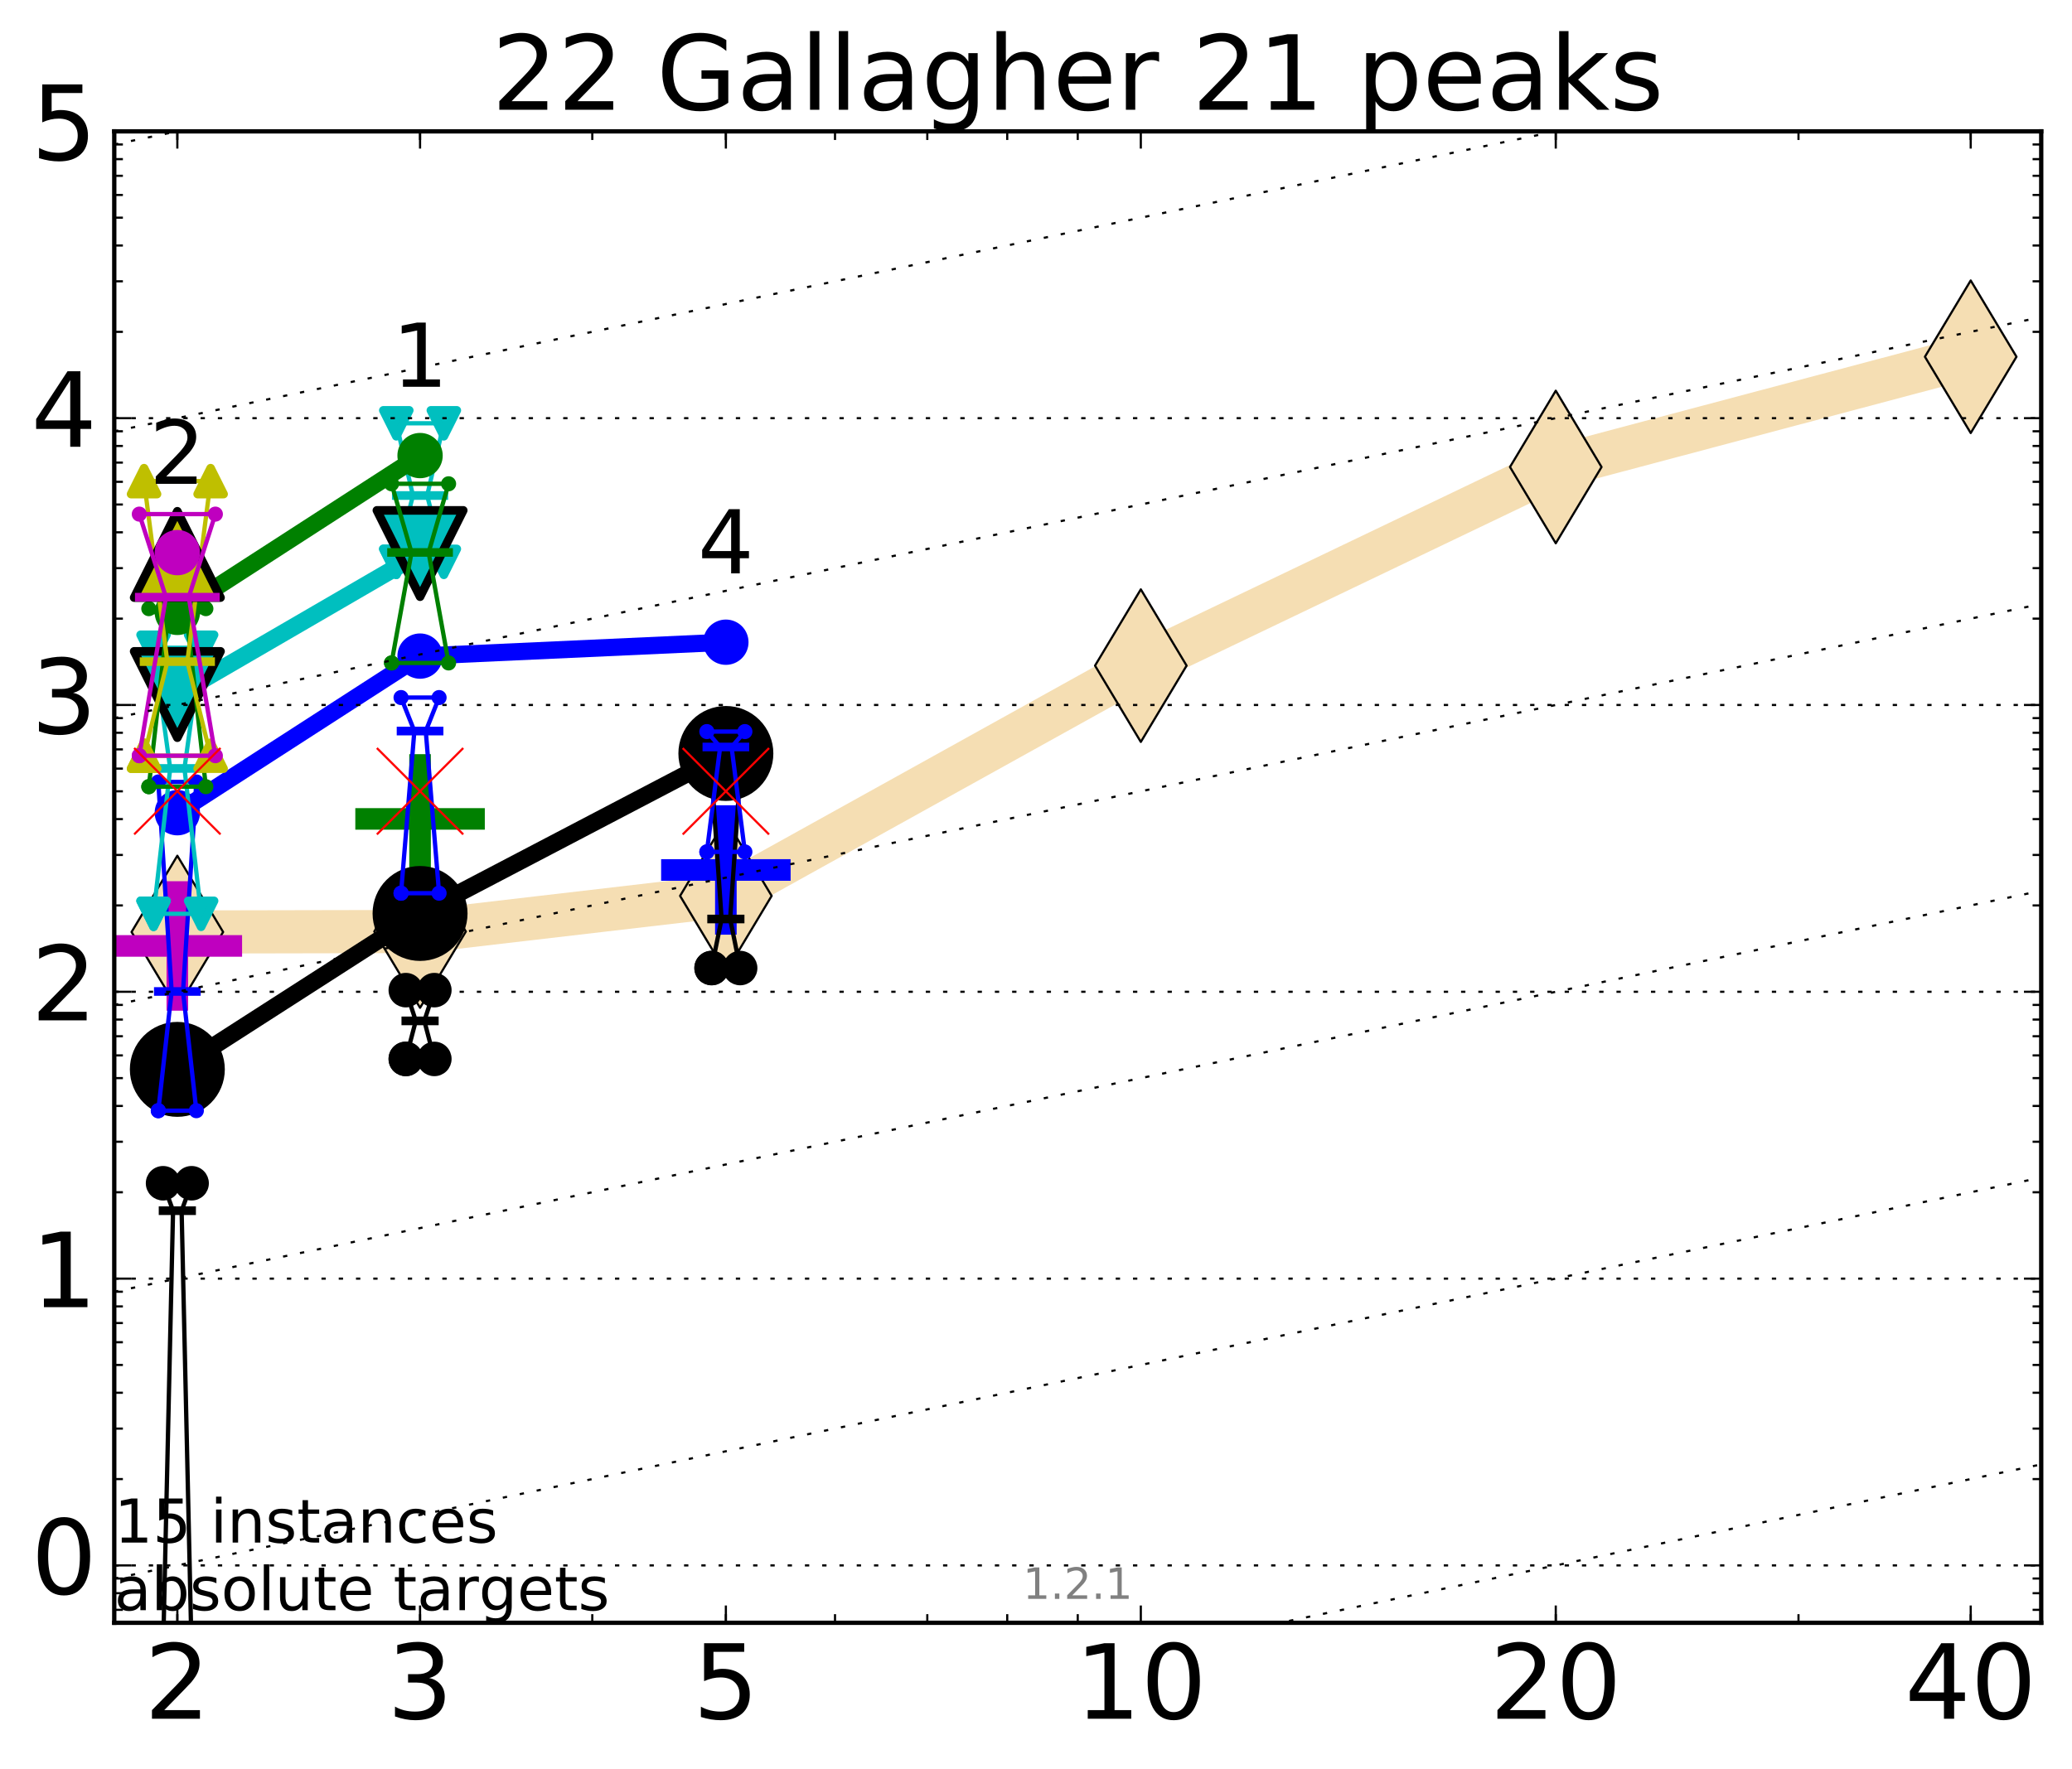 <?xml version="1.0" encoding="utf-8" standalone="no"?>
<!DOCTYPE svg PUBLIC "-//W3C//DTD SVG 1.1//EN"
  "http://www.w3.org/Graphics/SVG/1.1/DTD/svg11.dtd">
<!-- Created with matplotlib (http://matplotlib.org/) -->
<svg height="410pt" version="1.1" viewBox="0 0 480 410" width="480pt" xmlns="http://www.w3.org/2000/svg" xmlns:xlink="http://www.w3.org/1999/xlink">
 <defs>
  <style type="text/css">
*{stroke-linecap:butt;stroke-linejoin:round;stroke-miterlimit:100000;}
  </style>
 </defs>
 <g id="figure_1">
  <g id="patch_1">
   <path d="M 0 410.464 
L 480.07 410.464 
L 480.07 0 
L 0 0 
z
" style="fill:#ffffff;"/>
  </g>
  <g id="axes_1">
   <g id="patch_2">
    <path d="M 26.47 376.036 
L 472.87 376.036 
L 472.87 30.436 
L 26.47 30.436 
z
" style="fill:#ffffff;"/>
   </g>
   <g id="line2d_1">
    <path clip-path="url(#p810b6f2158)" d="M 41.082 215.968 
L 97.312 215.853 
L 168.155 207.596 
L 264.282 154.245 
L 360.409 108.213 
L 456.536 82.669 
" style="fill:none;stroke:#f5deb3;stroke-linecap:square;stroke-width:10.0;"/>
    <defs>
     <path d="M -0 17.678 
L 10.607 0 
L 0 -17.678 
L -10.607 -0 
z
" id="mc27add131c" style="stroke:#000000;stroke-linejoin:miter;stroke-width:0.5;"/>
    </defs>
    <g clip-path="url(#p810b6f2158)">
     <use style="fill:#f5deb3;stroke:#000000;stroke-linejoin:miter;stroke-width:0.5;" x="41.082" xlink:href="#mc27add131c" y="215.968"/>
     <use style="fill:#f5deb3;stroke:#000000;stroke-linejoin:miter;stroke-width:0.5;" x="97.312" xlink:href="#mc27add131c" y="215.853"/>
     <use style="fill:#f5deb3;stroke:#000000;stroke-linejoin:miter;stroke-width:0.5;" x="168.155" xlink:href="#mc27add131c" y="207.596"/>
     <use style="fill:#f5deb3;stroke:#000000;stroke-linejoin:miter;stroke-width:0.5;" x="264.282" xlink:href="#mc27add131c" y="154.245"/>
     <use style="fill:#f5deb3;stroke:#000000;stroke-linejoin:miter;stroke-width:0.5;" x="360.409" xlink:href="#mc27add131c" y="108.213"/>
     <use style="fill:#f5deb3;stroke:#000000;stroke-linejoin:miter;stroke-width:0.5;" x="456.536" xlink:href="#mc27add131c" y="82.669"/>
    </g>
   </g>
   <g id="line2d_2">
    <defs>
     <path d="M -15 0 
L 15 0 
M 0 15 
L 0 -15 
" id="ma4b9c67568" style="stroke:#bf00bf;stroke-width:5.0;"/>
    </defs>
    <g clip-path="url(#p810b6f2158)">
     <use style="fill:#bf00bf;stroke:#bf00bf;stroke-width:5.0;" x="41.082" xlink:href="#ma4b9c67568" y="219.196"/>
    </g>
   </g>
   <g id="line2d_3">
    <defs>
     <path d="M -15 0 
L 15 0 
M 0 15 
L 0 -15 
" id="m5d45539b93" style="stroke:#008000;stroke-width:5.0;"/>
    </defs>
    <g clip-path="url(#p810b6f2158)">
     <use style="fill:#008000;stroke:#008000;stroke-width:5.0;" x="97.312" xlink:href="#m5d45539b93" y="189.759"/>
    </g>
   </g>
   <g id="line2d_4">
    <defs>
     <path d="M -15 0 
L 15 0 
M 0 15 
L 0 -15 
" id="m54ac2da9cf" style="stroke:#0000ff;stroke-width:5.0;"/>
    </defs>
    <g clip-path="url(#p810b6f2158)">
     <use style="fill:#0000ff;stroke:#0000ff;stroke-width:5.0;" x="168.155" xlink:href="#m54ac2da9cf" y="201.593"/>
    </g>
   </g>
   <g id="line2d_5">
    <path clip-path="url(#p810b6f2158)" d="M 37.777 382.751 
L 40.09 280.545 
L 37.777 274.188 
L 44.386 274.188 
L 42.073 280.545 
L 44.386 382.751 
L 37.777 382.751 
" style="fill:none;stroke:#000000;stroke-linecap:square;"/>
    <defs>
     <path d="M 0 0 
C 0 0 0 0 0 0 
C 0 0 0 0 0 0 
C 0 0 0 0 0 0 
C 0 0 0 0 0 0 
C 0 0 0 0 0 0 
C 0 0 0 0 0 0 
C 0 0 0 0 0 0 
C 0 0 0 0 0 0 
z
" id="m19cfb29040" style="stroke:#000000;stroke-width:2.0;"/>
    </defs>
    <g clip-path="url(#p810b6f2158)">
     <use style="stroke:#000000;stroke-width:2.0;" x="37.777" xlink:href="#m19cfb29040" y="382.751"/>
     <use style="stroke:#000000;stroke-width:2.0;" x="40.09" xlink:href="#m19cfb29040" y="280.545"/>
     <use style="stroke:#000000;stroke-width:2.0;" x="37.777" xlink:href="#m19cfb29040" y="274.188"/>
     <use style="stroke:#000000;stroke-width:2.0;" x="44.386" xlink:href="#m19cfb29040" y="274.188"/>
     <use style="stroke:#000000;stroke-width:2.0;" x="42.073" xlink:href="#m19cfb29040" y="280.545"/>
     <use style="stroke:#000000;stroke-width:2.0;" x="44.386" xlink:href="#m19cfb29040" y="382.751"/>
     <use style="stroke:#000000;stroke-width:2.0;" x="37.777" xlink:href="#m19cfb29040" y="382.751"/>
    </g>
   </g>
   <g id="line2d_6">
    <path clip-path="url(#p810b6f2158)" d="M 37.777 382.751 
L 44.386 382.751 
L 44.386 274.188 
L 37.777 274.188 
L 37.777 382.751 
" style="fill:none;"/>
    <defs>
     <path d="M 0 3 
C 0.796 3 1.559 2.684 2.121 2.121 
C 2.684 1.559 3 0.796 3 0 
C 3 -0.796 2.684 -1.559 2.121 -2.121 
C 1.559 -2.684 0.796 -3 0 -3 
C -0.796 -3 -1.559 -2.684 -2.121 -2.121 
C -2.684 -1.559 -3 -0.796 -3 0 
C -3 0.796 -2.684 1.559 -2.121 2.121 
C -1.559 2.684 -0.796 3 0 3 
z
" id="mf8b47eaa32" style="stroke:#000000;stroke-width:2.0;"/>
    </defs>
    <g clip-path="url(#p810b6f2158)">
     <use style="stroke:#000000;stroke-width:2.0;" x="37.777" xlink:href="#mf8b47eaa32" y="382.751"/>
     <use style="stroke:#000000;stroke-width:2.0;" x="44.386" xlink:href="#mf8b47eaa32" y="382.751"/>
     <use style="stroke:#000000;stroke-width:2.0;" x="44.386" xlink:href="#mf8b47eaa32" y="274.188"/>
     <use style="stroke:#000000;stroke-width:2.0;" x="37.777" xlink:href="#mf8b47eaa32" y="274.188"/>
     <use style="stroke:#000000;stroke-width:2.0;" x="37.777" xlink:href="#mf8b47eaa32" y="382.751"/>
    </g>
   </g>
   <g id="line2d_7">
    <path clip-path="url(#p810b6f2158)" d="M 37.777 280.545 
L 44.386 280.545 
" style="fill:none;stroke:#000000;stroke-linecap:square;stroke-width:2.0;"/>
    <g clip-path="url(#p810b6f2158)">
     <use style="stroke:#000000;stroke-width:2.0;" x="37.777" xlink:href="#m19cfb29040" y="280.545"/>
     <use style="stroke:#000000;stroke-width:2.0;" x="44.386" xlink:href="#m19cfb29040" y="280.545"/>
    </g>
   </g>
   <g id="line2d_8">
    <path clip-path="url(#p810b6f2158)" d="M 94.008 245.378 
L 96.321 236.564 
L 94.008 229.439 
L 100.617 229.439 
L 98.304 236.564 
L 100.617 245.378 
L 94.008 245.378 
" style="fill:none;stroke:#000000;stroke-linecap:square;"/>
    <g clip-path="url(#p810b6f2158)">
     <use style="stroke:#000000;stroke-width:2.0;" x="94.008" xlink:href="#m19cfb29040" y="245.378"/>
     <use style="stroke:#000000;stroke-width:2.0;" x="96.321" xlink:href="#m19cfb29040" y="236.564"/>
     <use style="stroke:#000000;stroke-width:2.0;" x="94.008" xlink:href="#m19cfb29040" y="229.439"/>
     <use style="stroke:#000000;stroke-width:2.0;" x="100.617" xlink:href="#m19cfb29040" y="229.439"/>
     <use style="stroke:#000000;stroke-width:2.0;" x="98.304" xlink:href="#m19cfb29040" y="236.564"/>
     <use style="stroke:#000000;stroke-width:2.0;" x="100.617" xlink:href="#m19cfb29040" y="245.378"/>
     <use style="stroke:#000000;stroke-width:2.0;" x="94.008" xlink:href="#m19cfb29040" y="245.378"/>
    </g>
   </g>
   <g id="line2d_9">
    <path clip-path="url(#p810b6f2158)" d="M 94.008 245.378 
L 100.617 245.378 
L 100.617 229.439 
L 94.008 229.439 
L 94.008 245.378 
" style="fill:none;"/>
    <g clip-path="url(#p810b6f2158)">
     <use style="stroke:#000000;stroke-width:2.0;" x="94.008" xlink:href="#mf8b47eaa32" y="245.378"/>
     <use style="stroke:#000000;stroke-width:2.0;" x="100.617" xlink:href="#mf8b47eaa32" y="245.378"/>
     <use style="stroke:#000000;stroke-width:2.0;" x="100.617" xlink:href="#mf8b47eaa32" y="229.439"/>
     <use style="stroke:#000000;stroke-width:2.0;" x="94.008" xlink:href="#mf8b47eaa32" y="229.439"/>
     <use style="stroke:#000000;stroke-width:2.0;" x="94.008" xlink:href="#mf8b47eaa32" y="245.378"/>
    </g>
   </g>
   <g id="line2d_10">
    <path clip-path="url(#p810b6f2158)" d="M 94.008 236.564 
L 100.617 236.564 
" style="fill:none;stroke:#000000;stroke-linecap:square;stroke-width:2.0;"/>
    <g clip-path="url(#p810b6f2158)">
     <use style="stroke:#000000;stroke-width:2.0;" x="94.008" xlink:href="#m19cfb29040" y="236.564"/>
     <use style="stroke:#000000;stroke-width:2.0;" x="100.617" xlink:href="#m19cfb29040" y="236.564"/>
    </g>
   </g>
   <g id="line2d_11">
    <path clip-path="url(#p810b6f2158)" d="M 164.85 224.319 
L 167.163 212.951 
L 164.85 179.413 
L 171.459 179.413 
L 169.146 212.951 
L 171.459 224.319 
L 164.85 224.319 
" style="fill:none;stroke:#000000;stroke-linecap:square;"/>
    <g clip-path="url(#p810b6f2158)">
     <use style="stroke:#000000;stroke-width:2.0;" x="164.85" xlink:href="#m19cfb29040" y="224.319"/>
     <use style="stroke:#000000;stroke-width:2.0;" x="167.163" xlink:href="#m19cfb29040" y="212.951"/>
     <use style="stroke:#000000;stroke-width:2.0;" x="164.85" xlink:href="#m19cfb29040" y="179.413"/>
     <use style="stroke:#000000;stroke-width:2.0;" x="171.459" xlink:href="#m19cfb29040" y="179.413"/>
     <use style="stroke:#000000;stroke-width:2.0;" x="169.146" xlink:href="#m19cfb29040" y="212.951"/>
     <use style="stroke:#000000;stroke-width:2.0;" x="171.459" xlink:href="#m19cfb29040" y="224.319"/>
     <use style="stroke:#000000;stroke-width:2.0;" x="164.85" xlink:href="#m19cfb29040" y="224.319"/>
    </g>
   </g>
   <g id="line2d_12">
    <path clip-path="url(#p810b6f2158)" d="M 164.85 224.319 
L 171.459 224.319 
L 171.459 179.413 
L 164.85 179.413 
L 164.85 224.319 
" style="fill:none;"/>
    <g clip-path="url(#p810b6f2158)">
     <use style="stroke:#000000;stroke-width:2.0;" x="164.85" xlink:href="#mf8b47eaa32" y="224.319"/>
     <use style="stroke:#000000;stroke-width:2.0;" x="171.459" xlink:href="#mf8b47eaa32" y="224.319"/>
     <use style="stroke:#000000;stroke-width:2.0;" x="171.459" xlink:href="#mf8b47eaa32" y="179.413"/>
     <use style="stroke:#000000;stroke-width:2.0;" x="164.85" xlink:href="#mf8b47eaa32" y="179.413"/>
     <use style="stroke:#000000;stroke-width:2.0;" x="164.85" xlink:href="#mf8b47eaa32" y="224.319"/>
    </g>
   </g>
   <g id="line2d_13">
    <path clip-path="url(#p810b6f2158)" d="M 164.85 212.951 
L 171.459 212.951 
" style="fill:none;stroke:#000000;stroke-linecap:square;stroke-width:2.0;"/>
    <g clip-path="url(#p810b6f2158)">
     <use style="stroke:#000000;stroke-width:2.0;" x="164.85" xlink:href="#m19cfb29040" y="212.951"/>
     <use style="stroke:#000000;stroke-width:2.0;" x="171.459" xlink:href="#m19cfb29040" y="212.951"/>
    </g>
   </g>
   <g id="line2d_14">
    <path clip-path="url(#p810b6f2158)" d="M 41.082 247.798 
L 97.312 211.673 
" style="fill:none;stroke:#000000;stroke-linecap:square;stroke-width:4.0;"/>
    <g clip-path="url(#p810b6f2158)">
     <use style="stroke:#000000;stroke-width:2.0;" x="41.082" xlink:href="#m19cfb29040" y="247.798"/>
     <use style="stroke:#000000;stroke-width:2.0;" x="97.312" xlink:href="#m19cfb29040" y="211.673"/>
    </g>
   </g>
   <g id="line2d_15">
    <path clip-path="url(#p810b6f2158)" d="M 97.312 211.673 
L 168.155 174.596 
" style="fill:none;stroke:#000000;stroke-linecap:square;stroke-width:4.0;"/>
    <g clip-path="url(#p810b6f2158)">
     <use style="stroke:#000000;stroke-width:2.0;" x="97.312" xlink:href="#m19cfb29040" y="211.673"/>
     <use style="stroke:#000000;stroke-width:2.0;" x="168.155" xlink:href="#m19cfb29040" y="174.596"/>
    </g>
   </g>
   <g id="line2d_16">
    <path clip-path="url(#p810b6f2158)" d="M 41.082 247.798 
L 97.312 211.673 
L 168.155 174.596 
" style="fill:none;"/>
    <defs>
     <path d="M 0 10 
C 2.652 10 5.196 8.946 7.071 7.071 
C 8.946 5.196 10 2.652 10 0 
C 10 -2.652 8.946 -5.196 7.071 -7.071 
C 5.196 -8.946 2.652 -10 0 -10 
C -2.652 -10 -5.196 -8.946 -7.071 -7.071 
C -8.946 -5.196 -10 -2.652 -10 0 
C -10 2.652 -8.946 5.196 -7.071 7.071 
C -5.196 8.946 -2.652 10 0 10 
z
" id="m4a9f0f6869" style="stroke:#000000;stroke-width:2.0;"/>
    </defs>
    <g clip-path="url(#p810b6f2158)">
     <use style="stroke:#000000;stroke-width:2.0;" x="41.082" xlink:href="#m4a9f0f6869" y="247.798"/>
     <use style="stroke:#000000;stroke-width:2.0;" x="97.312" xlink:href="#m4a9f0f6869" y="211.673"/>
     <use style="stroke:#000000;stroke-width:2.0;" x="168.155" xlink:href="#m4a9f0f6869" y="174.596"/>
    </g>
   </g>
   <g id="line2d_17">
    <path clip-path="url(#p810b6f2158)" d="M 36.676 257.372 
L 39.76 229.749 
L 36.676 181.198 
L 45.488 181.198 
L 42.403 229.749 
L 45.488 257.372 
L 36.676 257.372 
" style="fill:none;stroke:#0000ff;stroke-linecap:square;"/>
    <defs>
     <path d="M 0 0 
C 0 0 0 0 0 0 
C 0 0 0 0 0 0 
C 0 0 0 0 0 0 
C 0 0 0 0 0 0 
C 0 0 0 0 0 0 
C 0 0 0 0 0 0 
C 0 0 0 0 0 0 
C 0 0 0 0 0 0 
z
" id="mae6ff0477d" style="stroke:#0000ff;stroke-width:0.5;"/>
    </defs>
    <g clip-path="url(#p810b6f2158)">
     <use style="fill:#0000ff;stroke:#0000ff;stroke-width:0.5;" x="36.676" xlink:href="#mae6ff0477d" y="257.372"/>
     <use style="fill:#0000ff;stroke:#0000ff;stroke-width:0.5;" x="39.76" xlink:href="#mae6ff0477d" y="229.749"/>
     <use style="fill:#0000ff;stroke:#0000ff;stroke-width:0.5;" x="36.676" xlink:href="#mae6ff0477d" y="181.198"/>
     <use style="fill:#0000ff;stroke:#0000ff;stroke-width:0.5;" x="45.488" xlink:href="#mae6ff0477d" y="181.198"/>
     <use style="fill:#0000ff;stroke:#0000ff;stroke-width:0.5;" x="42.403" xlink:href="#mae6ff0477d" y="229.749"/>
     <use style="fill:#0000ff;stroke:#0000ff;stroke-width:0.5;" x="45.488" xlink:href="#mae6ff0477d" y="257.372"/>
     <use style="fill:#0000ff;stroke:#0000ff;stroke-width:0.5;" x="36.676" xlink:href="#mae6ff0477d" y="257.372"/>
    </g>
   </g>
   <g id="line2d_18">
    <path clip-path="url(#p810b6f2158)" d="M 36.676 257.372 
L 45.488 257.372 
L 45.488 181.198 
L 36.676 181.198 
L 36.676 257.372 
" style="fill:none;"/>
    <defs>
     <path d="M 0 1.5 
C 0.398 1.5 0.779 1.342 1.061 1.061 
C 1.342 0.779 1.5 0.398 1.5 0 
C 1.5 -0.398 1.342 -0.779 1.061 -1.061 
C 0.779 -1.342 0.398 -1.5 0 -1.5 
C -0.398 -1.5 -0.779 -1.342 -1.061 -1.061 
C -1.342 -0.779 -1.5 -0.398 -1.5 0 
C -1.5 0.398 -1.342 0.779 -1.061 1.061 
C -0.779 1.342 -0.398 1.5 0 1.5 
z
" id="m447e61526a" style="stroke:#0000ff;stroke-width:0.5;"/>
    </defs>
    <g clip-path="url(#p810b6f2158)">
     <use style="fill:#0000ff;stroke:#0000ff;stroke-width:0.5;" x="36.676" xlink:href="#m447e61526a" y="257.372"/>
     <use style="fill:#0000ff;stroke:#0000ff;stroke-width:0.5;" x="45.488" xlink:href="#m447e61526a" y="257.372"/>
     <use style="fill:#0000ff;stroke:#0000ff;stroke-width:0.5;" x="45.488" xlink:href="#m447e61526a" y="181.198"/>
     <use style="fill:#0000ff;stroke:#0000ff;stroke-width:0.5;" x="36.676" xlink:href="#m447e61526a" y="181.198"/>
     <use style="fill:#0000ff;stroke:#0000ff;stroke-width:0.5;" x="36.676" xlink:href="#m447e61526a" y="257.372"/>
    </g>
   </g>
   <g id="line2d_19">
    <path clip-path="url(#p810b6f2158)" d="M 36.676 229.749 
L 45.488 229.749 
" style="fill:none;stroke:#0000ff;stroke-linecap:square;stroke-width:2.0;"/>
    <g clip-path="url(#p810b6f2158)">
     <use style="fill:#0000ff;stroke:#0000ff;stroke-width:0.5;" x="36.676" xlink:href="#mae6ff0477d" y="229.749"/>
     <use style="fill:#0000ff;stroke:#0000ff;stroke-width:0.5;" x="45.488" xlink:href="#mae6ff0477d" y="229.749"/>
    </g>
   </g>
   <g id="line2d_20">
    <path clip-path="url(#p810b6f2158)" d="M 92.906 206.976 
L 95.991 169.4 
L 92.906 161.641 
L 101.718 161.641 
L 98.634 169.4 
L 101.718 206.976 
L 92.906 206.976 
" style="fill:none;stroke:#0000ff;stroke-linecap:square;"/>
    <g clip-path="url(#p810b6f2158)">
     <use style="fill:#0000ff;stroke:#0000ff;stroke-width:0.5;" x="92.906" xlink:href="#mae6ff0477d" y="206.976"/>
     <use style="fill:#0000ff;stroke:#0000ff;stroke-width:0.5;" x="95.991" xlink:href="#mae6ff0477d" y="169.4"/>
     <use style="fill:#0000ff;stroke:#0000ff;stroke-width:0.5;" x="92.906" xlink:href="#mae6ff0477d" y="161.641"/>
     <use style="fill:#0000ff;stroke:#0000ff;stroke-width:0.5;" x="101.718" xlink:href="#mae6ff0477d" y="161.641"/>
     <use style="fill:#0000ff;stroke:#0000ff;stroke-width:0.5;" x="98.634" xlink:href="#mae6ff0477d" y="169.4"/>
     <use style="fill:#0000ff;stroke:#0000ff;stroke-width:0.5;" x="101.718" xlink:href="#mae6ff0477d" y="206.976"/>
     <use style="fill:#0000ff;stroke:#0000ff;stroke-width:0.5;" x="92.906" xlink:href="#mae6ff0477d" y="206.976"/>
    </g>
   </g>
   <g id="line2d_21">
    <path clip-path="url(#p810b6f2158)" d="M 92.906 206.976 
L 101.718 206.976 
L 101.718 161.641 
L 92.906 161.641 
L 92.906 206.976 
" style="fill:none;"/>
    <g clip-path="url(#p810b6f2158)">
     <use style="fill:#0000ff;stroke:#0000ff;stroke-width:0.5;" x="92.906" xlink:href="#m447e61526a" y="206.976"/>
     <use style="fill:#0000ff;stroke:#0000ff;stroke-width:0.5;" x="101.718" xlink:href="#m447e61526a" y="206.976"/>
     <use style="fill:#0000ff;stroke:#0000ff;stroke-width:0.5;" x="101.718" xlink:href="#m447e61526a" y="161.641"/>
     <use style="fill:#0000ff;stroke:#0000ff;stroke-width:0.5;" x="92.906" xlink:href="#m447e61526a" y="161.641"/>
     <use style="fill:#0000ff;stroke:#0000ff;stroke-width:0.5;" x="92.906" xlink:href="#m447e61526a" y="206.976"/>
    </g>
   </g>
   <g id="line2d_22">
    <path clip-path="url(#p810b6f2158)" d="M 92.906 169.4 
L 101.718 169.4 
" style="fill:none;stroke:#0000ff;stroke-linecap:square;stroke-width:2.0;"/>
    <g clip-path="url(#p810b6f2158)">
     <use style="fill:#0000ff;stroke:#0000ff;stroke-width:0.5;" x="92.906" xlink:href="#mae6ff0477d" y="169.4"/>
     <use style="fill:#0000ff;stroke:#0000ff;stroke-width:0.5;" x="101.718" xlink:href="#mae6ff0477d" y="169.4"/>
    </g>
   </g>
   <g id="line2d_23">
    <path clip-path="url(#p810b6f2158)" d="M 163.749 197.407 
L 166.833 173.099 
L 163.749 169.527 
L 172.561 169.527 
L 169.476 173.099 
L 172.561 197.407 
L 163.749 197.407 
" style="fill:none;stroke:#0000ff;stroke-linecap:square;"/>
    <g clip-path="url(#p810b6f2158)">
     <use style="fill:#0000ff;stroke:#0000ff;stroke-width:0.5;" x="163.749" xlink:href="#mae6ff0477d" y="197.407"/>
     <use style="fill:#0000ff;stroke:#0000ff;stroke-width:0.5;" x="166.833" xlink:href="#mae6ff0477d" y="173.099"/>
     <use style="fill:#0000ff;stroke:#0000ff;stroke-width:0.5;" x="163.749" xlink:href="#mae6ff0477d" y="169.527"/>
     <use style="fill:#0000ff;stroke:#0000ff;stroke-width:0.5;" x="172.561" xlink:href="#mae6ff0477d" y="169.527"/>
     <use style="fill:#0000ff;stroke:#0000ff;stroke-width:0.5;" x="169.476" xlink:href="#mae6ff0477d" y="173.099"/>
     <use style="fill:#0000ff;stroke:#0000ff;stroke-width:0.5;" x="172.561" xlink:href="#mae6ff0477d" y="197.407"/>
     <use style="fill:#0000ff;stroke:#0000ff;stroke-width:0.5;" x="163.749" xlink:href="#mae6ff0477d" y="197.407"/>
    </g>
   </g>
   <g id="line2d_24">
    <path clip-path="url(#p810b6f2158)" d="M 163.749 197.407 
L 172.561 197.407 
L 172.561 169.527 
L 163.749 169.527 
L 163.749 197.407 
" style="fill:none;"/>
    <g clip-path="url(#p810b6f2158)">
     <use style="fill:#0000ff;stroke:#0000ff;stroke-width:0.5;" x="163.749" xlink:href="#m447e61526a" y="197.407"/>
     <use style="fill:#0000ff;stroke:#0000ff;stroke-width:0.5;" x="172.561" xlink:href="#m447e61526a" y="197.407"/>
     <use style="fill:#0000ff;stroke:#0000ff;stroke-width:0.5;" x="172.561" xlink:href="#m447e61526a" y="169.527"/>
     <use style="fill:#0000ff;stroke:#0000ff;stroke-width:0.5;" x="163.749" xlink:href="#m447e61526a" y="169.527"/>
     <use style="fill:#0000ff;stroke:#0000ff;stroke-width:0.5;" x="163.749" xlink:href="#m447e61526a" y="197.407"/>
    </g>
   </g>
   <g id="line2d_25">
    <path clip-path="url(#p810b6f2158)" d="M 163.749 173.099 
L 172.561 173.099 
" style="fill:none;stroke:#0000ff;stroke-linecap:square;stroke-width:2.0;"/>
    <g clip-path="url(#p810b6f2158)">
     <use style="fill:#0000ff;stroke:#0000ff;stroke-width:0.5;" x="163.749" xlink:href="#mae6ff0477d" y="173.099"/>
     <use style="fill:#0000ff;stroke:#0000ff;stroke-width:0.5;" x="172.561" xlink:href="#mae6ff0477d" y="173.099"/>
    </g>
   </g>
   <g id="line2d_26">
    <path clip-path="url(#p810b6f2158)" d="M 41.082 188.326 
L 97.312 152.035 
" style="fill:none;stroke:#0000ff;stroke-linecap:square;stroke-width:4.0;"/>
    <g clip-path="url(#p810b6f2158)">
     <use style="fill:#0000ff;stroke:#0000ff;stroke-width:0.5;" x="41.082" xlink:href="#mae6ff0477d" y="188.326"/>
     <use style="fill:#0000ff;stroke:#0000ff;stroke-width:0.5;" x="97.312" xlink:href="#mae6ff0477d" y="152.035"/>
    </g>
   </g>
   <g id="line2d_27">
    <path clip-path="url(#p810b6f2158)" d="M 97.312 152.035 
L 168.155 148.815 
" style="fill:none;stroke:#0000ff;stroke-linecap:square;stroke-width:4.0;"/>
    <g clip-path="url(#p810b6f2158)">
     <use style="fill:#0000ff;stroke:#0000ff;stroke-width:0.5;" x="97.312" xlink:href="#mae6ff0477d" y="152.035"/>
     <use style="fill:#0000ff;stroke:#0000ff;stroke-width:0.5;" x="168.155" xlink:href="#mae6ff0477d" y="148.815"/>
    </g>
   </g>
   <g id="line2d_28">
    <path clip-path="url(#p810b6f2158)" d="M 41.082 188.326 
L 97.312 152.035 
L 168.155 148.815 
" style="fill:none;"/>
    <defs>
     <path d="M 0 5 
C 1.326 5 2.598 4.473 3.536 3.536 
C 4.473 2.598 5 1.326 5 0 
C 5 -1.326 4.473 -2.598 3.536 -3.536 
C 2.598 -4.473 1.326 -5 0 -5 
C -1.326 -5 -2.598 -4.473 -3.536 -3.536 
C -4.473 -2.598 -5 -1.326 -5 0 
C -5 1.326 -4.473 2.598 -3.536 3.536 
C -2.598 4.473 -1.326 5 0 5 
z
" id="m39dc3452b4" style="stroke:#0000ff;stroke-width:0.5;"/>
    </defs>
    <g clip-path="url(#p810b6f2158)">
     <use style="fill:#0000ff;stroke:#0000ff;stroke-width:0.5;" x="41.082" xlink:href="#m39dc3452b4" y="188.326"/>
     <use style="fill:#0000ff;stroke:#0000ff;stroke-width:0.5;" x="97.312" xlink:href="#m39dc3452b4" y="152.035"/>
     <use style="fill:#0000ff;stroke:#0000ff;stroke-width:0.5;" x="168.155" xlink:href="#m39dc3452b4" y="148.815"/>
    </g>
   </g>
   <g id="line2d_29">
    <path clip-path="url(#p810b6f2158)" d="M 35.574 211.754 
L 39.429 178.068 
L 35.574 150.102 
L 46.589 150.102 
L 42.734 178.068 
L 46.589 211.754 
L 35.574 211.754 
" style="fill:none;stroke:#00bfbf;stroke-linecap:square;"/>
    <defs>
     <path d="M 0 0 
L 0 0 
L 0 0 
z
" id="m7e4da37f44" style="stroke:#00bfbf;stroke-linejoin:miter;stroke-width:2.0;"/>
    </defs>
    <g clip-path="url(#p810b6f2158)">
     <use style="fill:#00bfbf;stroke:#00bfbf;stroke-linejoin:miter;stroke-width:2.0;" x="35.574" xlink:href="#m7e4da37f44" y="211.754"/>
     <use style="fill:#00bfbf;stroke:#00bfbf;stroke-linejoin:miter;stroke-width:2.0;" x="39.429" xlink:href="#m7e4da37f44" y="178.068"/>
     <use style="fill:#00bfbf;stroke:#00bfbf;stroke-linejoin:miter;stroke-width:2.0;" x="35.574" xlink:href="#m7e4da37f44" y="150.102"/>
     <use style="fill:#00bfbf;stroke:#00bfbf;stroke-linejoin:miter;stroke-width:2.0;" x="46.589" xlink:href="#m7e4da37f44" y="150.102"/>
     <use style="fill:#00bfbf;stroke:#00bfbf;stroke-linejoin:miter;stroke-width:2.0;" x="42.734" xlink:href="#m7e4da37f44" y="178.068"/>
     <use style="fill:#00bfbf;stroke:#00bfbf;stroke-linejoin:miter;stroke-width:2.0;" x="46.589" xlink:href="#m7e4da37f44" y="211.754"/>
     <use style="fill:#00bfbf;stroke:#00bfbf;stroke-linejoin:miter;stroke-width:2.0;" x="35.574" xlink:href="#m7e4da37f44" y="211.754"/>
    </g>
   </g>
   <g id="line2d_30">
    <path clip-path="url(#p810b6f2158)" d="M 35.574 211.754 
L 46.589 211.754 
L 46.589 150.102 
L 35.574 150.102 
L 35.574 211.754 
" style="fill:none;"/>
    <defs>
     <path d="M -0 3 
L 3 -3 
L -3 -3 
z
" id="m694deb2cf3" style="stroke:#00bfbf;stroke-linejoin:miter;stroke-width:2.0;"/>
    </defs>
    <g clip-path="url(#p810b6f2158)">
     <use style="fill:#00bfbf;stroke:#00bfbf;stroke-linejoin:miter;stroke-width:2.0;" x="35.574" xlink:href="#m694deb2cf3" y="211.754"/>
     <use style="fill:#00bfbf;stroke:#00bfbf;stroke-linejoin:miter;stroke-width:2.0;" x="46.589" xlink:href="#m694deb2cf3" y="211.754"/>
     <use style="fill:#00bfbf;stroke:#00bfbf;stroke-linejoin:miter;stroke-width:2.0;" x="46.589" xlink:href="#m694deb2cf3" y="150.102"/>
     <use style="fill:#00bfbf;stroke:#00bfbf;stroke-linejoin:miter;stroke-width:2.0;" x="35.574" xlink:href="#m694deb2cf3" y="150.102"/>
     <use style="fill:#00bfbf;stroke:#00bfbf;stroke-linejoin:miter;stroke-width:2.0;" x="35.574" xlink:href="#m694deb2cf3" y="211.754"/>
    </g>
   </g>
   <g id="line2d_31">
    <path clip-path="url(#p810b6f2158)" d="M 35.574 178.068 
L 46.589 178.068 
" style="fill:none;stroke:#00bfbf;stroke-linecap:square;stroke-width:2.0;"/>
    <g clip-path="url(#p810b6f2158)">
     <use style="fill:#00bfbf;stroke:#00bfbf;stroke-linejoin:miter;stroke-width:2.0;" x="35.574" xlink:href="#m7e4da37f44" y="178.068"/>
     <use style="fill:#00bfbf;stroke:#00bfbf;stroke-linejoin:miter;stroke-width:2.0;" x="46.589" xlink:href="#m7e4da37f44" y="178.068"/>
    </g>
   </g>
   <g id="line2d_32">
    <path clip-path="url(#p810b6f2158)" d="M 91.805 130.198 
L 95.66 114.822 
L 91.805 98.091 
L 102.82 98.091 
L 98.965 114.822 
L 102.82 130.198 
L 91.805 130.198 
" style="fill:none;stroke:#00bfbf;stroke-linecap:square;"/>
    <g clip-path="url(#p810b6f2158)">
     <use style="fill:#00bfbf;stroke:#00bfbf;stroke-linejoin:miter;stroke-width:2.0;" x="91.805" xlink:href="#m7e4da37f44" y="130.198"/>
     <use style="fill:#00bfbf;stroke:#00bfbf;stroke-linejoin:miter;stroke-width:2.0;" x="95.66" xlink:href="#m7e4da37f44" y="114.822"/>
     <use style="fill:#00bfbf;stroke:#00bfbf;stroke-linejoin:miter;stroke-width:2.0;" x="91.805" xlink:href="#m7e4da37f44" y="98.091"/>
     <use style="fill:#00bfbf;stroke:#00bfbf;stroke-linejoin:miter;stroke-width:2.0;" x="102.82" xlink:href="#m7e4da37f44" y="98.091"/>
     <use style="fill:#00bfbf;stroke:#00bfbf;stroke-linejoin:miter;stroke-width:2.0;" x="98.965" xlink:href="#m7e4da37f44" y="114.822"/>
     <use style="fill:#00bfbf;stroke:#00bfbf;stroke-linejoin:miter;stroke-width:2.0;" x="102.82" xlink:href="#m7e4da37f44" y="130.198"/>
     <use style="fill:#00bfbf;stroke:#00bfbf;stroke-linejoin:miter;stroke-width:2.0;" x="91.805" xlink:href="#m7e4da37f44" y="130.198"/>
    </g>
   </g>
   <g id="line2d_33">
    <path clip-path="url(#p810b6f2158)" d="M 91.805 130.198 
L 102.82 130.198 
L 102.82 98.091 
L 91.805 98.091 
L 91.805 130.198 
" style="fill:none;"/>
    <g clip-path="url(#p810b6f2158)">
     <use style="fill:#00bfbf;stroke:#00bfbf;stroke-linejoin:miter;stroke-width:2.0;" x="91.805" xlink:href="#m694deb2cf3" y="130.198"/>
     <use style="fill:#00bfbf;stroke:#00bfbf;stroke-linejoin:miter;stroke-width:2.0;" x="102.82" xlink:href="#m694deb2cf3" y="130.198"/>
     <use style="fill:#00bfbf;stroke:#00bfbf;stroke-linejoin:miter;stroke-width:2.0;" x="102.82" xlink:href="#m694deb2cf3" y="98.091"/>
     <use style="fill:#00bfbf;stroke:#00bfbf;stroke-linejoin:miter;stroke-width:2.0;" x="91.805" xlink:href="#m694deb2cf3" y="98.091"/>
     <use style="fill:#00bfbf;stroke:#00bfbf;stroke-linejoin:miter;stroke-width:2.0;" x="91.805" xlink:href="#m694deb2cf3" y="130.198"/>
    </g>
   </g>
   <g id="line2d_34">
    <path clip-path="url(#p810b6f2158)" d="M 91.805 114.822 
L 102.82 114.822 
" style="fill:none;stroke:#00bfbf;stroke-linecap:square;stroke-width:2.0;"/>
    <g clip-path="url(#p810b6f2158)">
     <use style="fill:#00bfbf;stroke:#00bfbf;stroke-linejoin:miter;stroke-width:2.0;" x="91.805" xlink:href="#m7e4da37f44" y="114.822"/>
     <use style="fill:#00bfbf;stroke:#00bfbf;stroke-linejoin:miter;stroke-width:2.0;" x="102.82" xlink:href="#m7e4da37f44" y="114.822"/>
    </g>
   </g>
   <g id="line2d_35">
    <path clip-path="url(#p810b6f2158)" d="M 41.082 160.936 
L 97.312 128.268 
" style="fill:none;stroke:#00bfbf;stroke-linecap:square;stroke-width:4.0;"/>
    <defs>
     <path d="M 0 0 
L 0 0 
L 0 0 
z
" id="mfec6dbd12f" style="stroke:#000000;stroke-linejoin:miter;stroke-width:2.0;"/>
    </defs>
    <g clip-path="url(#p810b6f2158)">
     <use style="fill:#00bfbf;stroke:#000000;stroke-linejoin:miter;stroke-width:2.0;" x="41.082" xlink:href="#mfec6dbd12f" y="160.936"/>
     <use style="fill:#00bfbf;stroke:#000000;stroke-linejoin:miter;stroke-width:2.0;" x="97.312" xlink:href="#mfec6dbd12f" y="128.268"/>
    </g>
   </g>
   <g id="line2d_36">
    <path clip-path="url(#p810b6f2158)" d="M 41.082 160.936 
L 97.312 128.268 
" style="fill:none;"/>
    <defs>
     <path d="M -0 10 
L 10 -10 
L -10 -10 
z
" id="mcf88573d17" style="stroke:#000000;stroke-linejoin:miter;stroke-width:2.0;"/>
    </defs>
    <g clip-path="url(#p810b6f2158)">
     <use style="fill:#00bfbf;stroke:#000000;stroke-linejoin:miter;stroke-width:2.0;" x="41.082" xlink:href="#mcf88573d17" y="160.936"/>
     <use style="fill:#00bfbf;stroke:#000000;stroke-linejoin:miter;stroke-width:2.0;" x="97.312" xlink:href="#mcf88573d17" y="128.268"/>
    </g>
   </g>
   <g id="line2d_37">
    <path clip-path="url(#p810b6f2158)" d="M 34.473 182.29 
L 39.099 141.346 
L 34.473 141.038 
L 47.691 141.038 
L 43.064 141.346 
L 47.691 182.29 
L 34.473 182.29 
" style="fill:none;stroke:#008000;stroke-linecap:square;"/>
    <defs>
     <path d="M 0 0 
C 0 0 0 0 0 0 
C 0 0 0 0 0 0 
C 0 0 0 0 0 0 
C 0 0 0 0 0 0 
C 0 0 0 0 0 0 
C 0 0 0 0 0 0 
C 0 0 0 0 0 0 
C 0 0 0 0 0 0 
z
" id="mfc68e73a68" style="stroke:#008000;stroke-width:0.5;"/>
    </defs>
    <g clip-path="url(#p810b6f2158)">
     <use style="fill:#008000;stroke:#008000;stroke-width:0.5;" x="34.473" xlink:href="#mfc68e73a68" y="182.29"/>
     <use style="fill:#008000;stroke:#008000;stroke-width:0.5;" x="39.099" xlink:href="#mfc68e73a68" y="141.346"/>
     <use style="fill:#008000;stroke:#008000;stroke-width:0.5;" x="34.473" xlink:href="#mfc68e73a68" y="141.038"/>
     <use style="fill:#008000;stroke:#008000;stroke-width:0.5;" x="47.691" xlink:href="#mfc68e73a68" y="141.038"/>
     <use style="fill:#008000;stroke:#008000;stroke-width:0.5;" x="43.064" xlink:href="#mfc68e73a68" y="141.346"/>
     <use style="fill:#008000;stroke:#008000;stroke-width:0.5;" x="47.691" xlink:href="#mfc68e73a68" y="182.29"/>
     <use style="fill:#008000;stroke:#008000;stroke-width:0.5;" x="34.473" xlink:href="#mfc68e73a68" y="182.29"/>
    </g>
   </g>
   <g id="line2d_38">
    <path clip-path="url(#p810b6f2158)" d="M 34.473 182.29 
L 47.691 182.29 
L 47.691 141.038 
L 34.473 141.038 
L 34.473 182.29 
" style="fill:none;"/>
    <defs>
     <path d="M 0 1.5 
C 0.398 1.5 0.779 1.342 1.061 1.061 
C 1.342 0.779 1.5 0.398 1.5 0 
C 1.5 -0.398 1.342 -0.779 1.061 -1.061 
C 0.779 -1.342 0.398 -1.5 0 -1.5 
C -0.398 -1.5 -0.779 -1.342 -1.061 -1.061 
C -1.342 -0.779 -1.5 -0.398 -1.5 0 
C -1.5 0.398 -1.342 0.779 -1.061 1.061 
C -0.779 1.342 -0.398 1.5 0 1.5 
z
" id="m035540a6bc" style="stroke:#008000;stroke-width:0.5;"/>
    </defs>
    <g clip-path="url(#p810b6f2158)">
     <use style="fill:#008000;stroke:#008000;stroke-width:0.5;" x="34.473" xlink:href="#m035540a6bc" y="182.29"/>
     <use style="fill:#008000;stroke:#008000;stroke-width:0.5;" x="47.691" xlink:href="#m035540a6bc" y="182.29"/>
     <use style="fill:#008000;stroke:#008000;stroke-width:0.5;" x="47.691" xlink:href="#m035540a6bc" y="141.038"/>
     <use style="fill:#008000;stroke:#008000;stroke-width:0.5;" x="34.473" xlink:href="#m035540a6bc" y="141.038"/>
     <use style="fill:#008000;stroke:#008000;stroke-width:0.5;" x="34.473" xlink:href="#m035540a6bc" y="182.29"/>
    </g>
   </g>
   <g id="line2d_39">
    <path clip-path="url(#p810b6f2158)" d="M 34.473 141.346 
L 47.691 141.346 
" style="fill:none;stroke:#008000;stroke-linecap:square;stroke-width:2.0;"/>
    <g clip-path="url(#p810b6f2158)">
     <use style="fill:#008000;stroke:#008000;stroke-width:0.5;" x="34.473" xlink:href="#mfc68e73a68" y="141.346"/>
     <use style="fill:#008000;stroke:#008000;stroke-width:0.5;" x="47.691" xlink:href="#mfc68e73a68" y="141.346"/>
    </g>
   </g>
   <g id="line2d_40">
    <path clip-path="url(#p810b6f2158)" d="M 90.703 153.62 
L 95.33 128.014 
L 90.703 112.106 
L 103.921 112.106 
L 99.295 128.014 
L 103.921 153.62 
L 90.703 153.62 
" style="fill:none;stroke:#008000;stroke-linecap:square;"/>
    <g clip-path="url(#p810b6f2158)">
     <use style="fill:#008000;stroke:#008000;stroke-width:0.5;" x="90.703" xlink:href="#mfc68e73a68" y="153.62"/>
     <use style="fill:#008000;stroke:#008000;stroke-width:0.5;" x="95.33" xlink:href="#mfc68e73a68" y="128.014"/>
     <use style="fill:#008000;stroke:#008000;stroke-width:0.5;" x="90.703" xlink:href="#mfc68e73a68" y="112.106"/>
     <use style="fill:#008000;stroke:#008000;stroke-width:0.5;" x="103.921" xlink:href="#mfc68e73a68" y="112.106"/>
     <use style="fill:#008000;stroke:#008000;stroke-width:0.5;" x="99.295" xlink:href="#mfc68e73a68" y="128.014"/>
     <use style="fill:#008000;stroke:#008000;stroke-width:0.5;" x="103.921" xlink:href="#mfc68e73a68" y="153.62"/>
     <use style="fill:#008000;stroke:#008000;stroke-width:0.5;" x="90.703" xlink:href="#mfc68e73a68" y="153.62"/>
    </g>
   </g>
   <g id="line2d_41">
    <path clip-path="url(#p810b6f2158)" d="M 90.703 153.62 
L 103.921 153.62 
L 103.921 112.106 
L 90.703 112.106 
L 90.703 153.62 
" style="fill:none;"/>
    <g clip-path="url(#p810b6f2158)">
     <use style="fill:#008000;stroke:#008000;stroke-width:0.5;" x="90.703" xlink:href="#m035540a6bc" y="153.62"/>
     <use style="fill:#008000;stroke:#008000;stroke-width:0.5;" x="103.921" xlink:href="#m035540a6bc" y="153.62"/>
     <use style="fill:#008000;stroke:#008000;stroke-width:0.5;" x="103.921" xlink:href="#m035540a6bc" y="112.106"/>
     <use style="fill:#008000;stroke:#008000;stroke-width:0.5;" x="90.703" xlink:href="#m035540a6bc" y="112.106"/>
     <use style="fill:#008000;stroke:#008000;stroke-width:0.5;" x="90.703" xlink:href="#m035540a6bc" y="153.62"/>
    </g>
   </g>
   <g id="line2d_42">
    <path clip-path="url(#p810b6f2158)" d="M 90.703 128.014 
L 103.921 128.014 
" style="fill:none;stroke:#008000;stroke-linecap:square;stroke-width:2.0;"/>
    <g clip-path="url(#p810b6f2158)">
     <use style="fill:#008000;stroke:#008000;stroke-width:0.5;" x="90.703" xlink:href="#mfc68e73a68" y="128.014"/>
     <use style="fill:#008000;stroke:#008000;stroke-width:0.5;" x="103.921" xlink:href="#mfc68e73a68" y="128.014"/>
    </g>
   </g>
   <g id="line2d_43">
    <path clip-path="url(#p810b6f2158)" d="M 41.082 141.905 
L 97.312 105.568 
" style="fill:none;stroke:#008000;stroke-linecap:square;stroke-width:4.0;"/>
    <g clip-path="url(#p810b6f2158)">
     <use style="fill:#008000;stroke:#008000;stroke-width:0.5;" x="41.082" xlink:href="#mfc68e73a68" y="141.905"/>
     <use style="fill:#008000;stroke:#008000;stroke-width:0.5;" x="97.312" xlink:href="#mfc68e73a68" y="105.568"/>
    </g>
   </g>
   <g id="line2d_44">
    <path clip-path="url(#p810b6f2158)" d="M 41.082 141.905 
L 97.312 105.568 
" style="fill:none;"/>
    <defs>
     <path d="M 0 5 
C 1.326 5 2.598 4.473 3.536 3.536 
C 4.473 2.598 5 1.326 5 0 
C 5 -1.326 4.473 -2.598 3.536 -3.536 
C 2.598 -4.473 1.326 -5 0 -5 
C -1.326 -5 -2.598 -4.473 -3.536 -3.536 
C -4.473 -2.598 -5 -1.326 -5 0 
C -5 1.326 -4.473 2.598 -3.536 3.536 
C -2.598 4.473 -1.326 5 0 5 
z
" id="m511397733e" style="stroke:#008000;stroke-width:0.5;"/>
    </defs>
    <g clip-path="url(#p810b6f2158)">
     <use style="fill:#008000;stroke:#008000;stroke-width:0.5;" x="41.082" xlink:href="#m511397733e" y="141.905"/>
     <use style="fill:#008000;stroke:#008000;stroke-width:0.5;" x="97.312" xlink:href="#m511397733e" y="105.568"/>
    </g>
   </g>
   <g id="line2d_45">
    <path clip-path="url(#p810b6f2158)" d="M 33.371 175.113 
L 38.768 153.314 
L 33.371 111.491 
L 48.792 111.491 
L 43.395 153.314 
L 48.792 175.113 
L 33.371 175.113 
" style="fill:none;stroke:#bfbf00;stroke-linecap:square;"/>
    <defs>
     <path d="M 0 0 
L 0 0 
L 0 0 
z
" id="m27d59e927d" style="stroke:#bfbf00;stroke-linejoin:miter;stroke-width:2.0;"/>
    </defs>
    <g clip-path="url(#p810b6f2158)">
     <use style="fill:#bfbf00;stroke:#bfbf00;stroke-linejoin:miter;stroke-width:2.0;" x="33.371" xlink:href="#m27d59e927d" y="175.113"/>
     <use style="fill:#bfbf00;stroke:#bfbf00;stroke-linejoin:miter;stroke-width:2.0;" x="38.768" xlink:href="#m27d59e927d" y="153.314"/>
     <use style="fill:#bfbf00;stroke:#bfbf00;stroke-linejoin:miter;stroke-width:2.0;" x="33.371" xlink:href="#m27d59e927d" y="111.491"/>
     <use style="fill:#bfbf00;stroke:#bfbf00;stroke-linejoin:miter;stroke-width:2.0;" x="48.792" xlink:href="#m27d59e927d" y="111.491"/>
     <use style="fill:#bfbf00;stroke:#bfbf00;stroke-linejoin:miter;stroke-width:2.0;" x="43.395" xlink:href="#m27d59e927d" y="153.314"/>
     <use style="fill:#bfbf00;stroke:#bfbf00;stroke-linejoin:miter;stroke-width:2.0;" x="48.792" xlink:href="#m27d59e927d" y="175.113"/>
     <use style="fill:#bfbf00;stroke:#bfbf00;stroke-linejoin:miter;stroke-width:2.0;" x="33.371" xlink:href="#m27d59e927d" y="175.113"/>
    </g>
   </g>
   <g id="line2d_46">
    <path clip-path="url(#p810b6f2158)" d="M 33.371 175.113 
L 48.792 175.113 
L 48.792 111.491 
L 33.371 111.491 
L 33.371 175.113 
" style="fill:none;"/>
    <defs>
     <path d="M 0 -3 
L -3 3 
L 3 3 
z
" id="m5e28d8c913" style="stroke:#bfbf00;stroke-linejoin:miter;stroke-width:2.0;"/>
    </defs>
    <g clip-path="url(#p810b6f2158)">
     <use style="fill:#bfbf00;stroke:#bfbf00;stroke-linejoin:miter;stroke-width:2.0;" x="33.371" xlink:href="#m5e28d8c913" y="175.113"/>
     <use style="fill:#bfbf00;stroke:#bfbf00;stroke-linejoin:miter;stroke-width:2.0;" x="48.792" xlink:href="#m5e28d8c913" y="175.113"/>
     <use style="fill:#bfbf00;stroke:#bfbf00;stroke-linejoin:miter;stroke-width:2.0;" x="48.792" xlink:href="#m5e28d8c913" y="111.491"/>
     <use style="fill:#bfbf00;stroke:#bfbf00;stroke-linejoin:miter;stroke-width:2.0;" x="33.371" xlink:href="#m5e28d8c913" y="111.491"/>
     <use style="fill:#bfbf00;stroke:#bfbf00;stroke-linejoin:miter;stroke-width:2.0;" x="33.371" xlink:href="#m5e28d8c913" y="175.113"/>
    </g>
   </g>
   <g id="line2d_47">
    <path clip-path="url(#p810b6f2158)" d="M 33.371 153.314 
L 48.792 153.314 
" style="fill:none;stroke:#bfbf00;stroke-linecap:square;stroke-width:2.0;"/>
    <g clip-path="url(#p810b6f2158)">
     <use style="fill:#bfbf00;stroke:#bfbf00;stroke-linejoin:miter;stroke-width:2.0;" x="33.371" xlink:href="#m27d59e927d" y="153.314"/>
     <use style="fill:#bfbf00;stroke:#bfbf00;stroke-linejoin:miter;stroke-width:2.0;" x="48.792" xlink:href="#m27d59e927d" y="153.314"/>
    </g>
   </g>
   <g id="line2d_48">
    <path clip-path="url(#p810b6f2158)" d="M 41.082 128.477 
" style="fill:none;"/>
    <defs>
     <path d="M 0 -10 
L -10 10 
L 10 10 
z
" id="m669b81d235" style="stroke:#000000;stroke-linejoin:miter;stroke-width:2.0;"/>
    </defs>
    <g clip-path="url(#p810b6f2158)">
     <use style="fill:#bfbf00;stroke:#000000;stroke-linejoin:miter;stroke-width:2.0;" x="41.082" xlink:href="#m669b81d235" y="128.477"/>
    </g>
   </g>
   <g id="line2d_49">
    <path clip-path="url(#p810b6f2158)" d="M 32.27 175.113 
L 38.438 138.377 
L 32.27 119.133 
L 49.893 119.133 
L 43.725 138.377 
L 49.893 175.113 
L 32.27 175.113 
" style="fill:none;stroke:#bf00bf;stroke-linecap:square;"/>
    <defs>
     <path d="M 0 0 
C 0 0 0 0 0 0 
C 0 0 0 0 0 0 
C 0 0 0 0 0 0 
C 0 0 0 0 0 0 
C 0 0 0 0 0 0 
C 0 0 0 0 0 0 
C 0 0 0 0 0 0 
C 0 0 0 0 0 0 
z
" id="maadd42abd0" style="stroke:#bf00bf;stroke-width:0.5;"/>
    </defs>
    <g clip-path="url(#p810b6f2158)">
     <use style="fill:#bf00bf;stroke:#bf00bf;stroke-width:0.5;" x="32.27" xlink:href="#maadd42abd0" y="175.113"/>
     <use style="fill:#bf00bf;stroke:#bf00bf;stroke-width:0.5;" x="38.438" xlink:href="#maadd42abd0" y="138.377"/>
     <use style="fill:#bf00bf;stroke:#bf00bf;stroke-width:0.5;" x="32.27" xlink:href="#maadd42abd0" y="119.133"/>
     <use style="fill:#bf00bf;stroke:#bf00bf;stroke-width:0.5;" x="49.893" xlink:href="#maadd42abd0" y="119.133"/>
     <use style="fill:#bf00bf;stroke:#bf00bf;stroke-width:0.5;" x="43.725" xlink:href="#maadd42abd0" y="138.377"/>
     <use style="fill:#bf00bf;stroke:#bf00bf;stroke-width:0.5;" x="49.893" xlink:href="#maadd42abd0" y="175.113"/>
     <use style="fill:#bf00bf;stroke:#bf00bf;stroke-width:0.5;" x="32.27" xlink:href="#maadd42abd0" y="175.113"/>
    </g>
   </g>
   <g id="line2d_50">
    <path clip-path="url(#p810b6f2158)" d="M 32.27 175.113 
L 49.893 175.113 
L 49.893 119.133 
L 32.27 119.133 
L 32.27 175.113 
" style="fill:none;"/>
    <defs>
     <path d="M 0 1.5 
C 0.398 1.5 0.779 1.342 1.061 1.061 
C 1.342 0.779 1.5 0.398 1.5 0 
C 1.5 -0.398 1.342 -0.779 1.061 -1.061 
C 0.779 -1.342 0.398 -1.5 0 -1.5 
C -0.398 -1.5 -0.779 -1.342 -1.061 -1.061 
C -1.342 -0.779 -1.5 -0.398 -1.5 0 
C -1.5 0.398 -1.342 0.779 -1.061 1.061 
C -0.779 1.342 -0.398 1.5 0 1.5 
z
" id="md5bc95e08d" style="stroke:#bf00bf;stroke-width:0.5;"/>
    </defs>
    <g clip-path="url(#p810b6f2158)">
     <use style="fill:#bf00bf;stroke:#bf00bf;stroke-width:0.5;" x="32.27" xlink:href="#md5bc95e08d" y="175.113"/>
     <use style="fill:#bf00bf;stroke:#bf00bf;stroke-width:0.5;" x="49.893" xlink:href="#md5bc95e08d" y="175.113"/>
     <use style="fill:#bf00bf;stroke:#bf00bf;stroke-width:0.5;" x="49.893" xlink:href="#md5bc95e08d" y="119.133"/>
     <use style="fill:#bf00bf;stroke:#bf00bf;stroke-width:0.5;" x="32.27" xlink:href="#md5bc95e08d" y="119.133"/>
     <use style="fill:#bf00bf;stroke:#bf00bf;stroke-width:0.5;" x="32.27" xlink:href="#md5bc95e08d" y="175.113"/>
    </g>
   </g>
   <g id="line2d_51">
    <path clip-path="url(#p810b6f2158)" d="M 32.27 138.377 
L 49.893 138.377 
" style="fill:none;stroke:#bf00bf;stroke-linecap:square;stroke-width:2.0;"/>
    <g clip-path="url(#p810b6f2158)">
     <use style="fill:#bf00bf;stroke:#bf00bf;stroke-width:0.5;" x="32.27" xlink:href="#maadd42abd0" y="138.377"/>
     <use style="fill:#bf00bf;stroke:#bf00bf;stroke-width:0.5;" x="49.893" xlink:href="#maadd42abd0" y="138.377"/>
    </g>
   </g>
   <g id="line2d_52">
    <path clip-path="url(#p810b6f2158)" d="M 41.082 128.056 
" style="fill:none;"/>
    <defs>
     <path d="M 0 5 
C 1.326 5 2.598 4.473 3.536 3.536 
C 4.473 2.598 5 1.326 5 0 
C 5 -1.326 4.473 -2.598 3.536 -3.536 
C 2.598 -4.473 1.326 -5 0 -5 
C -1.326 -5 -2.598 -4.473 -3.536 -3.536 
C -4.473 -2.598 -5 -1.326 -5 0 
C -5 1.326 -4.473 2.598 -3.536 3.536 
C -2.598 4.473 -1.326 5 0 5 
z
" id="m0c0d2d04cd" style="stroke:#bf00bf;stroke-width:0.5;"/>
    </defs>
    <g clip-path="url(#p810b6f2158)">
     <use style="fill:#bf00bf;stroke:#bf00bf;stroke-width:0.5;" x="41.082" xlink:href="#m0c0d2d04cd" y="128.056"/>
    </g>
   </g>
   <g id="line2d_53"/>
   <g id="line2d_54"/>
   <g id="line2d_55"/>
   <g id="line2d_56"/>
   <g id="line2d_57"/>
   <g id="line2d_58"/>
   <g id="line2d_59"/>
   <g id="line2d_60">
    <defs>
     <path d="M -10 10 
L 10 -10 
M -10 -10 
L 10 10 
" id="m995102ab3c" style="stroke:#ff0000;stroke-width:0.5;"/>
    </defs>
    <g clip-path="url(#p810b6f2158)">
     <use style="fill:#ff0000;stroke:#ff0000;stroke-width:0.5;" x="41.082" xlink:href="#m995102ab3c" y="183.337"/>
     <use style="fill:#ff0000;stroke:#ff0000;stroke-width:0.5;" x="97.312" xlink:href="#m995102ab3c" y="183.347"/>
     <use style="fill:#ff0000;stroke:#ff0000;stroke-width:0.5;" x="168.155" xlink:href="#m995102ab3c" y="183.355"/>
    </g>
   </g>
   <g id="line2d_61">
    <path clip-path="url(#p810b6f2158)" d="M -278.245 495.667 
M 126.325 411.464 
L 481.07 337.631 
" style="fill:none;stroke:#000000;stroke-dasharray:1,3;stroke-dashoffset:0.0;stroke-width:0.5;"/>
   </g>
   <g id="line2d_62">
    <path clip-path="url(#p810b6f2158)" d="M -278.245 429.205 
M -1 371.502 
L 481.07 271.169 
" style="fill:none;stroke:#000000;stroke-dasharray:1,3;stroke-dashoffset:0.0;stroke-width:0.5;"/>
   </g>
   <g id="line2d_63">
    <path clip-path="url(#p810b6f2158)" d="M -278.245 362.744 
M -1 305.041 
L 481.07 204.708 
" style="fill:none;stroke:#000000;stroke-dasharray:1,3;stroke-dashoffset:0.0;stroke-width:0.5;"/>
   </g>
   <g id="line2d_64">
    <path clip-path="url(#p810b6f2158)" d="M -278.245 296.282 
M -1 238.579 
L 481.07 138.246 
" style="fill:none;stroke:#000000;stroke-dasharray:1,3;stroke-dashoffset:0.0;stroke-width:0.5;"/>
   </g>
   <g id="line2d_65">
    <path clip-path="url(#p810b6f2158)" d="M -278.245 229.821 
M -1 172.118 
L 481.07 71.785 
" style="fill:none;stroke:#000000;stroke-dasharray:1,3;stroke-dashoffset:0.0;stroke-width:0.5;"/>
   </g>
   <g id="line2d_66">
    <path clip-path="url(#p810b6f2158)" d="M -278.245 163.359 
M -1 105.656 
L 481.07 5.323 
" style="fill:none;stroke:#000000;stroke-dasharray:1,3;stroke-dashoffset:0.0;stroke-width:0.5;"/>
   </g>
   <g id="line2d_67">
    <path clip-path="url(#p810b6f2158)" d="M -278.245 96.898 
M -1 39.195 
L 192.123 -1 
" style="fill:none;stroke:#000000;stroke-dasharray:1,3;stroke-dashoffset:0.0;stroke-width:0.5;"/>
   </g>
   <g id="line2d_68">
    <path clip-path="url(#p810b6f2158)" d="M -278.245 30.436 
" style="fill:none;stroke:#000000;stroke-dasharray:1,3;stroke-dashoffset:0.0;stroke-width:0.5;"/>
   </g>
   <g id="line2d_69">
    <path clip-path="url(#p810b6f2158)" d="M -278.245 -36.025 
" style="fill:none;stroke:#000000;stroke-dasharray:1,3;stroke-dashoffset:0.0;stroke-width:0.5;"/>
   </g>
   <g id="patch_3">
    <path d="M 26.47 30.436 
L 472.87 30.436 
" style="fill:none;stroke:#000000;stroke-linecap:square;stroke-linejoin:miter;"/>
   </g>
   <g id="patch_4">
    <path d="M 472.87 376.036 
L 472.87 30.436 
" style="fill:none;stroke:#000000;stroke-linecap:square;stroke-linejoin:miter;"/>
   </g>
   <g id="patch_5">
    <path d="M 26.47 376.036 
L 472.87 376.036 
" style="fill:none;stroke:#000000;stroke-linecap:square;stroke-linejoin:miter;"/>
   </g>
   <g id="patch_6">
    <path d="M 26.47 376.036 
L 26.47 30.436 
" style="fill:none;stroke:#000000;stroke-linecap:square;stroke-linejoin:miter;"/>
   </g>
   <g id="matplotlib.axis_1">
    <g id="xtick_1">
     <g id="line2d_70">
      <defs>
       <path d="M 0 0 
L 0 -4 
" id="m4611f57dab" style="stroke:#000000;stroke-width:0.5;"/>
      </defs>
      <g>
       <use style="stroke:#000000;stroke-width:0.5;" x="41.082" xlink:href="#m4611f57dab" y="376.036"/>
      </g>
     </g>
     <g id="line2d_71">
      <defs>
       <path d="M 0 0 
L 0 4 
" id="m1ff7e114f7" style="stroke:#000000;stroke-width:0.5;"/>
      </defs>
      <g>
       <use style="stroke:#000000;stroke-width:0.5;" x="41.082" xlink:href="#m1ff7e114f7" y="30.436"/>
      </g>
     </g>
     <g id="text_1">
      <!-- 2 -->
      <defs>
       <path d="M 19.188 8.297 
L 53.609 8.297 
L 53.609 0 
L 7.328 0 
L 7.328 8.297 
Q 12.938 14.109 22.625 23.891 
Q 32.328 33.688 34.812 36.531 
Q 39.547 41.844 41.422 45.531 
Q 43.312 49.219 43.312 52.781 
Q 43.312 58.594 39.234 62.25 
Q 35.156 65.922 28.609 65.922 
Q 23.969 65.922 18.812 64.312 
Q 13.672 62.703 7.812 59.422 
L 7.812 69.391 
Q 13.766 71.781 18.938 73 
Q 24.125 74.219 28.422 74.219 
Q 39.75 74.219 46.484 68.547 
Q 53.219 62.891 53.219 53.422 
Q 53.219 48.922 51.531 44.891 
Q 49.859 40.875 45.406 35.406 
Q 44.188 33.984 37.641 27.219 
Q 31.109 20.453 19.188 8.297 
" id="BitstreamVeraSans-Roman-32"/>
      </defs>
      <g transform="translate(33.447 398.272)scale(0.24 -0.24)">
       <use xlink:href="#BitstreamVeraSans-Roman-32"/>
      </g>
     </g>
    </g>
    <g id="xtick_2">
     <g id="line2d_72">
      <g>
       <use style="stroke:#000000;stroke-width:0.5;" x="97.312" xlink:href="#m4611f57dab" y="376.036"/>
      </g>
     </g>
     <g id="line2d_73">
      <g>
       <use style="stroke:#000000;stroke-width:0.5;" x="97.312" xlink:href="#m1ff7e114f7" y="30.436"/>
      </g>
     </g>
     <g id="text_2">
      <!-- 3 -->
      <defs>
       <path d="M 40.578 39.312 
Q 47.656 37.797 51.625 33 
Q 55.609 28.219 55.609 21.188 
Q 55.609 10.406 48.188 4.484 
Q 40.766 -1.422 27.094 -1.422 
Q 22.516 -1.422 17.656 -0.516 
Q 12.797 0.391 7.625 2.203 
L 7.625 11.719 
Q 11.719 9.328 16.594 8.109 
Q 21.484 6.891 26.812 6.891 
Q 36.078 6.891 40.938 10.547 
Q 45.797 14.203 45.797 21.188 
Q 45.797 27.641 41.281 31.266 
Q 36.766 34.906 28.719 34.906 
L 20.219 34.906 
L 20.219 43.016 
L 29.109 43.016 
Q 36.375 43.016 40.234 45.922 
Q 44.094 48.828 44.094 54.297 
Q 44.094 59.906 40.109 62.906 
Q 36.141 65.922 28.719 65.922 
Q 24.656 65.922 20.016 65.031 
Q 15.375 64.156 9.812 62.312 
L 9.812 71.094 
Q 15.438 72.656 20.344 73.438 
Q 25.25 74.219 29.594 74.219 
Q 40.828 74.219 47.359 69.109 
Q 53.906 64.016 53.906 55.328 
Q 53.906 49.266 50.438 45.094 
Q 46.969 40.922 40.578 39.312 
" id="BitstreamVeraSans-Roman-33"/>
      </defs>
      <g transform="translate(89.677 398.272)scale(0.24 -0.24)">
       <use xlink:href="#BitstreamVeraSans-Roman-33"/>
      </g>
     </g>
    </g>
    <g id="xtick_3">
     <g id="line2d_74">
      <g>
       <use style="stroke:#000000;stroke-width:0.5;" x="168.155" xlink:href="#m4611f57dab" y="376.036"/>
      </g>
     </g>
     <g id="line2d_75">
      <g>
       <use style="stroke:#000000;stroke-width:0.5;" x="168.155" xlink:href="#m1ff7e114f7" y="30.436"/>
      </g>
     </g>
     <g id="text_3">
      <!-- 5 -->
      <defs>
       <path d="M 10.797 72.906 
L 49.516 72.906 
L 49.516 64.594 
L 19.828 64.594 
L 19.828 46.734 
Q 21.969 47.469 24.109 47.828 
Q 26.266 48.188 28.422 48.188 
Q 40.625 48.188 47.75 41.5 
Q 54.891 34.812 54.891 23.391 
Q 54.891 11.625 47.562 5.094 
Q 40.234 -1.422 26.906 -1.422 
Q 22.312 -1.422 17.547 -0.641 
Q 12.797 0.141 7.719 1.703 
L 7.719 11.625 
Q 12.109 9.234 16.797 8.062 
Q 21.484 6.891 26.703 6.891 
Q 35.156 6.891 40.078 11.328 
Q 45.016 15.766 45.016 23.391 
Q 45.016 31 40.078 35.438 
Q 35.156 39.891 26.703 39.891 
Q 22.75 39.891 18.812 39.016 
Q 14.891 38.141 10.797 36.281 
z
" id="BitstreamVeraSans-Roman-35"/>
      </defs>
      <g transform="translate(160.52 398.272)scale(0.24 -0.24)">
       <use xlink:href="#BitstreamVeraSans-Roman-35"/>
      </g>
     </g>
    </g>
    <g id="xtick_4">
     <g id="line2d_76">
      <g>
       <use style="stroke:#000000;stroke-width:0.5;" x="264.282" xlink:href="#m4611f57dab" y="376.036"/>
      </g>
     </g>
     <g id="line2d_77">
      <g>
       <use style="stroke:#000000;stroke-width:0.5;" x="264.282" xlink:href="#m1ff7e114f7" y="30.436"/>
      </g>
     </g>
     <g id="text_4">
      <!-- 10 -->
      <defs>
       <path d="M 31.781 66.406 
Q 24.172 66.406 20.328 58.906 
Q 16.5 51.422 16.5 36.375 
Q 16.5 21.391 20.328 13.891 
Q 24.172 6.391 31.781 6.391 
Q 39.453 6.391 43.281 13.891 
Q 47.125 21.391 47.125 36.375 
Q 47.125 51.422 43.281 58.906 
Q 39.453 66.406 31.781 66.406 
M 31.781 74.219 
Q 44.047 74.219 50.516 64.516 
Q 56.984 54.828 56.984 36.375 
Q 56.984 17.969 50.516 8.266 
Q 44.047 -1.422 31.781 -1.422 
Q 19.531 -1.422 13.062 8.266 
Q 6.594 17.969 6.594 36.375 
Q 6.594 54.828 13.062 64.516 
Q 19.531 74.219 31.781 74.219 
" id="BitstreamVeraSans-Roman-30"/>
       <path d="M 12.406 8.297 
L 28.516 8.297 
L 28.516 63.922 
L 10.984 60.406 
L 10.984 69.391 
L 28.422 72.906 
L 38.281 72.906 
L 38.281 8.297 
L 54.391 8.297 
L 54.391 0 
L 12.406 0 
z
" id="BitstreamVeraSans-Roman-31"/>
      </defs>
      <g transform="translate(249.012 398.272)scale(0.24 -0.24)">
       <use xlink:href="#BitstreamVeraSans-Roman-31"/>
       <use x="63.623" xlink:href="#BitstreamVeraSans-Roman-30"/>
      </g>
     </g>
    </g>
    <g id="xtick_5">
     <g id="line2d_78">
      <g>
       <use style="stroke:#000000;stroke-width:0.5;" x="360.409" xlink:href="#m4611f57dab" y="376.036"/>
      </g>
     </g>
     <g id="line2d_79">
      <g>
       <use style="stroke:#000000;stroke-width:0.5;" x="360.409" xlink:href="#m1ff7e114f7" y="30.436"/>
      </g>
     </g>
     <g id="text_5">
      <!-- 20 -->
      <g transform="translate(345.139 398.272)scale(0.24 -0.24)">
       <use xlink:href="#BitstreamVeraSans-Roman-32"/>
       <use x="63.623" xlink:href="#BitstreamVeraSans-Roman-30"/>
      </g>
     </g>
    </g>
    <g id="xtick_6">
     <g id="line2d_80">
      <g>
       <use style="stroke:#000000;stroke-width:0.5;" x="456.536" xlink:href="#m4611f57dab" y="376.036"/>
      </g>
     </g>
     <g id="line2d_81">
      <g>
       <use style="stroke:#000000;stroke-width:0.5;" x="456.536" xlink:href="#m1ff7e114f7" y="30.436"/>
      </g>
     </g>
     <g id="text_6">
      <!-- 40 -->
      <defs>
       <path d="M 37.797 64.312 
L 12.891 25.391 
L 37.797 25.391 
z
M 35.203 72.906 
L 47.609 72.906 
L 47.609 25.391 
L 58.016 25.391 
L 58.016 17.188 
L 47.609 17.188 
L 47.609 0 
L 37.797 0 
L 37.797 17.188 
L 4.891 17.188 
L 4.891 26.703 
z
" id="BitstreamVeraSans-Roman-34"/>
      </defs>
      <g transform="translate(441.266 398.272)scale(0.24 -0.24)">
       <use xlink:href="#BitstreamVeraSans-Roman-34"/>
       <use x="63.623" xlink:href="#BitstreamVeraSans-Roman-30"/>
      </g>
     </g>
    </g>
    <g id="xtick_7">
     <g id="line2d_82">
      <defs>
       <path d="M 0 0 
L 0 -2 
" id="me2f4570657" style="stroke:#000000;stroke-width:0.5;"/>
      </defs>
      <g>
       <use style="stroke:#000000;stroke-width:0.5;" x="41.082" xlink:href="#me2f4570657" y="376.036"/>
      </g>
     </g>
     <g id="line2d_83">
      <defs>
       <path d="M 0 0 
L 0 2 
" id="m6b5cc8e829" style="stroke:#000000;stroke-width:0.5;"/>
      </defs>
      <g>
       <use style="stroke:#000000;stroke-width:0.5;" x="41.082" xlink:href="#m6b5cc8e829" y="30.436"/>
      </g>
     </g>
    </g>
    <g id="xtick_8">
     <g id="line2d_84">
      <g>
       <use style="stroke:#000000;stroke-width:0.5;" x="97.312" xlink:href="#me2f4570657" y="376.036"/>
      </g>
     </g>
     <g id="line2d_85">
      <g>
       <use style="stroke:#000000;stroke-width:0.5;" x="97.312" xlink:href="#m6b5cc8e829" y="30.436"/>
      </g>
     </g>
    </g>
    <g id="xtick_9">
     <g id="line2d_86">
      <g>
       <use style="stroke:#000000;stroke-width:0.5;" x="137.209" xlink:href="#me2f4570657" y="376.036"/>
      </g>
     </g>
     <g id="line2d_87">
      <g>
       <use style="stroke:#000000;stroke-width:0.5;" x="137.209" xlink:href="#m6b5cc8e829" y="30.436"/>
      </g>
     </g>
    </g>
    <g id="xtick_10">
     <g id="line2d_88">
      <g>
       <use style="stroke:#000000;stroke-width:0.5;" x="168.155" xlink:href="#me2f4570657" y="376.036"/>
      </g>
     </g>
     <g id="line2d_89">
      <g>
       <use style="stroke:#000000;stroke-width:0.5;" x="168.155" xlink:href="#m6b5cc8e829" y="30.436"/>
      </g>
     </g>
    </g>
    <g id="xtick_11">
     <g id="line2d_90">
      <g>
       <use style="stroke:#000000;stroke-width:0.5;" x="193.439" xlink:href="#me2f4570657" y="376.036"/>
      </g>
     </g>
     <g id="line2d_91">
      <g>
       <use style="stroke:#000000;stroke-width:0.5;" x="193.439" xlink:href="#m6b5cc8e829" y="30.436"/>
      </g>
     </g>
    </g>
    <g id="xtick_12">
     <g id="line2d_92">
      <g>
       <use style="stroke:#000000;stroke-width:0.5;" x="214.817" xlink:href="#me2f4570657" y="376.036"/>
      </g>
     </g>
     <g id="line2d_93">
      <g>
       <use style="stroke:#000000;stroke-width:0.5;" x="214.817" xlink:href="#m6b5cc8e829" y="30.436"/>
      </g>
     </g>
    </g>
    <g id="xtick_13">
     <g id="line2d_94">
      <g>
       <use style="stroke:#000000;stroke-width:0.5;" x="233.336" xlink:href="#me2f4570657" y="376.036"/>
      </g>
     </g>
     <g id="line2d_95">
      <g>
       <use style="stroke:#000000;stroke-width:0.5;" x="233.336" xlink:href="#m6b5cc8e829" y="30.436"/>
      </g>
     </g>
    </g>
    <g id="xtick_14">
     <g id="line2d_96">
      <g>
       <use style="stroke:#000000;stroke-width:0.5;" x="249.67" xlink:href="#me2f4570657" y="376.036"/>
      </g>
     </g>
     <g id="line2d_97">
      <g>
       <use style="stroke:#000000;stroke-width:0.5;" x="249.67" xlink:href="#m6b5cc8e829" y="30.436"/>
      </g>
     </g>
    </g>
    <g id="xtick_15">
     <g id="line2d_98">
      <g>
       <use style="stroke:#000000;stroke-width:0.5;" x="360.409" xlink:href="#me2f4570657" y="376.036"/>
      </g>
     </g>
     <g id="line2d_99">
      <g>
       <use style="stroke:#000000;stroke-width:0.5;" x="360.409" xlink:href="#m6b5cc8e829" y="30.436"/>
      </g>
     </g>
    </g>
    <g id="xtick_16">
     <g id="line2d_100">
      <g>
       <use style="stroke:#000000;stroke-width:0.5;" x="416.639" xlink:href="#me2f4570657" y="376.036"/>
      </g>
     </g>
     <g id="line2d_101">
      <g>
       <use style="stroke:#000000;stroke-width:0.5;" x="416.639" xlink:href="#m6b5cc8e829" y="30.436"/>
      </g>
     </g>
    </g>
    <g id="xtick_17">
     <g id="line2d_102">
      <g>
       <use style="stroke:#000000;stroke-width:0.5;" x="456.536" xlink:href="#me2f4570657" y="376.036"/>
      </g>
     </g>
     <g id="line2d_103">
      <g>
       <use style="stroke:#000000;stroke-width:0.5;" x="456.536" xlink:href="#m6b5cc8e829" y="30.436"/>
      </g>
     </g>
    </g>
   </g>
   <g id="matplotlib.axis_2">
    <g id="ytick_1">
     <g id="line2d_104">
      <path clip-path="url(#p810b6f2158)" d="M 26.47 362.744 
L 472.87 362.744 
" style="fill:none;stroke:#000000;stroke-dasharray:1,3;stroke-dashoffset:0.0;stroke-width:0.5;"/>
     </g>
     <g id="line2d_105">
      <defs>
       <path d="M 0 0 
L 4 0 
" id="m100fa56835" style="stroke:#000000;stroke-width:0.5;"/>
      </defs>
      <g>
       <use style="stroke:#000000;stroke-width:0.5;" x="26.47" xlink:href="#m100fa56835" y="362.744"/>
      </g>
     </g>
     <g id="line2d_106">
      <defs>
       <path d="M 0 0 
L -4 0 
" id="ma9e5a4422f" style="stroke:#000000;stroke-width:0.5;"/>
      </defs>
      <g>
       <use style="stroke:#000000;stroke-width:0.5;" x="472.87" xlink:href="#ma9e5a4422f" y="362.744"/>
      </g>
     </g>
     <g id="text_7">
      <!-- 0 -->
      <g transform="translate(7.2 369.366)scale(0.24 -0.24)">
       <use xlink:href="#BitstreamVeraSans-Roman-30"/>
      </g>
     </g>
    </g>
    <g id="ytick_2">
     <g id="line2d_107">
      <path clip-path="url(#p810b6f2158)" d="M 26.47 296.282 
L 472.87 296.282 
" style="fill:none;stroke:#000000;stroke-dasharray:1,3;stroke-dashoffset:0.0;stroke-width:0.5;"/>
     </g>
     <g id="line2d_108">
      <g>
       <use style="stroke:#000000;stroke-width:0.5;" x="26.47" xlink:href="#m100fa56835" y="296.282"/>
      </g>
     </g>
     <g id="line2d_109">
      <g>
       <use style="stroke:#000000;stroke-width:0.5;" x="472.87" xlink:href="#ma9e5a4422f" y="296.282"/>
      </g>
     </g>
     <g id="text_8">
      <!-- 1 -->
      <g transform="translate(7.2 302.905)scale(0.24 -0.24)">
       <use xlink:href="#BitstreamVeraSans-Roman-31"/>
      </g>
     </g>
    </g>
    <g id="ytick_3">
     <g id="line2d_110">
      <path clip-path="url(#p810b6f2158)" d="M 26.47 229.821 
L 472.87 229.821 
" style="fill:none;stroke:#000000;stroke-dasharray:1,3;stroke-dashoffset:0.0;stroke-width:0.5;"/>
     </g>
     <g id="line2d_111">
      <g>
       <use style="stroke:#000000;stroke-width:0.5;" x="26.47" xlink:href="#m100fa56835" y="229.821"/>
      </g>
     </g>
     <g id="line2d_112">
      <g>
       <use style="stroke:#000000;stroke-width:0.5;" x="472.87" xlink:href="#ma9e5a4422f" y="229.821"/>
      </g>
     </g>
     <g id="text_9">
      <!-- 2 -->
      <g transform="translate(7.2 236.443)scale(0.24 -0.24)">
       <use xlink:href="#BitstreamVeraSans-Roman-32"/>
      </g>
     </g>
    </g>
    <g id="ytick_4">
     <g id="line2d_113">
      <path clip-path="url(#p810b6f2158)" d="M 26.47 163.359 
L 472.87 163.359 
" style="fill:none;stroke:#000000;stroke-dasharray:1,3;stroke-dashoffset:0.0;stroke-width:0.5;"/>
     </g>
     <g id="line2d_114">
      <g>
       <use style="stroke:#000000;stroke-width:0.5;" x="26.47" xlink:href="#m100fa56835" y="163.359"/>
      </g>
     </g>
     <g id="line2d_115">
      <g>
       <use style="stroke:#000000;stroke-width:0.5;" x="472.87" xlink:href="#ma9e5a4422f" y="163.359"/>
      </g>
     </g>
     <g id="text_10">
      <!-- 3 -->
      <g transform="translate(7.2 169.982)scale(0.24 -0.24)">
       <use xlink:href="#BitstreamVeraSans-Roman-33"/>
      </g>
     </g>
    </g>
    <g id="ytick_5">
     <g id="line2d_116">
      <path clip-path="url(#p810b6f2158)" d="M 26.47 96.898 
L 472.87 96.898 
" style="fill:none;stroke:#000000;stroke-dasharray:1,3;stroke-dashoffset:0.0;stroke-width:0.5;"/>
     </g>
     <g id="line2d_117">
      <g>
       <use style="stroke:#000000;stroke-width:0.5;" x="26.47" xlink:href="#m100fa56835" y="96.898"/>
      </g>
     </g>
     <g id="line2d_118">
      <g>
       <use style="stroke:#000000;stroke-width:0.5;" x="472.87" xlink:href="#ma9e5a4422f" y="96.898"/>
      </g>
     </g>
     <g id="text_11">
      <!-- 4 -->
      <g transform="translate(7.2 103.52)scale(0.24 -0.24)">
       <use xlink:href="#BitstreamVeraSans-Roman-34"/>
      </g>
     </g>
    </g>
    <g id="ytick_6">
     <g id="line2d_119">
      <path clip-path="url(#p810b6f2158)" d="M 26.47 30.436 
L 472.87 30.436 
" style="fill:none;stroke:#000000;stroke-dasharray:1,3;stroke-dashoffset:0.0;stroke-width:0.5;"/>
     </g>
     <g id="line2d_120">
      <g>
       <use style="stroke:#000000;stroke-width:0.5;" x="26.47" xlink:href="#m100fa56835" y="30.436"/>
      </g>
     </g>
     <g id="line2d_121">
      <g>
       <use style="stroke:#000000;stroke-width:0.5;" x="472.87" xlink:href="#ma9e5a4422f" y="30.436"/>
      </g>
     </g>
     <g id="text_12">
      <!-- 5 -->
      <g transform="translate(7.2 37.059)scale(0.24 -0.24)">
       <use xlink:href="#BitstreamVeraSans-Roman-35"/>
      </g>
     </g>
    </g>
    <g id="ytick_7">
     <g id="line2d_122">
      <defs>
       <path d="M 0 0 
L 2 0 
" id="m80a856fd39" style="stroke:#000000;stroke-width:0.5;"/>
      </defs>
      <g>
       <use style="stroke:#000000;stroke-width:0.5;" x="26.47" xlink:href="#m80a856fd39" y="373.039"/>
      </g>
     </g>
     <g id="line2d_123">
      <defs>
       <path d="M 0 0 
L -2 0 
" id="m0111562c76" style="stroke:#000000;stroke-width:0.5;"/>
      </defs>
      <g>
       <use style="stroke:#000000;stroke-width:0.5;" x="472.87" xlink:href="#m0111562c76" y="373.039"/>
      </g>
     </g>
    </g>
    <g id="ytick_8">
     <g id="line2d_124">
      <g>
       <use style="stroke:#000000;stroke-width:0.5;" x="26.47" xlink:href="#m80a856fd39" y="369.185"/>
      </g>
     </g>
     <g id="line2d_125">
      <g>
       <use style="stroke:#000000;stroke-width:0.5;" x="472.87" xlink:href="#m0111562c76" y="369.185"/>
      </g>
     </g>
    </g>
    <g id="ytick_9">
     <g id="line2d_126">
      <g>
       <use style="stroke:#000000;stroke-width:0.5;" x="26.47" xlink:href="#m80a856fd39" y="365.785"/>
      </g>
     </g>
     <g id="line2d_127">
      <g>
       <use style="stroke:#000000;stroke-width:0.5;" x="472.87" xlink:href="#m0111562c76" y="365.785"/>
      </g>
     </g>
    </g>
    <g id="ytick_10">
     <g id="line2d_128">
      <g>
       <use style="stroke:#000000;stroke-width:0.5;" x="26.47" xlink:href="#m80a856fd39" y="342.737"/>
      </g>
     </g>
     <g id="line2d_129">
      <g>
       <use style="stroke:#000000;stroke-width:0.5;" x="472.87" xlink:href="#m0111562c76" y="342.737"/>
      </g>
     </g>
    </g>
    <g id="ytick_11">
     <g id="line2d_130">
      <g>
       <use style="stroke:#000000;stroke-width:0.5;" x="26.47" xlink:href="#m80a856fd39" y="331.034"/>
      </g>
     </g>
     <g id="line2d_131">
      <g>
       <use style="stroke:#000000;stroke-width:0.5;" x="472.87" xlink:href="#m0111562c76" y="331.034"/>
      </g>
     </g>
    </g>
    <g id="ytick_12">
     <g id="line2d_132">
      <g>
       <use style="stroke:#000000;stroke-width:0.5;" x="26.47" xlink:href="#m80a856fd39" y="322.73"/>
      </g>
     </g>
     <g id="line2d_133">
      <g>
       <use style="stroke:#000000;stroke-width:0.5;" x="472.87" xlink:href="#m0111562c76" y="322.73"/>
      </g>
     </g>
    </g>
    <g id="ytick_13">
     <g id="line2d_134">
      <g>
       <use style="stroke:#000000;stroke-width:0.5;" x="26.47" xlink:href="#m80a856fd39" y="316.289"/>
      </g>
     </g>
     <g id="line2d_135">
      <g>
       <use style="stroke:#000000;stroke-width:0.5;" x="472.87" xlink:href="#m0111562c76" y="316.289"/>
      </g>
     </g>
    </g>
    <g id="ytick_14">
     <g id="line2d_136">
      <g>
       <use style="stroke:#000000;stroke-width:0.5;" x="26.47" xlink:href="#m80a856fd39" y="311.027"/>
      </g>
     </g>
     <g id="line2d_137">
      <g>
       <use style="stroke:#000000;stroke-width:0.5;" x="472.87" xlink:href="#m0111562c76" y="311.027"/>
      </g>
     </g>
    </g>
    <g id="ytick_15">
     <g id="line2d_138">
      <g>
       <use style="stroke:#000000;stroke-width:0.5;" x="26.47" xlink:href="#m80a856fd39" y="306.577"/>
      </g>
     </g>
     <g id="line2d_139">
      <g>
       <use style="stroke:#000000;stroke-width:0.5;" x="472.87" xlink:href="#m0111562c76" y="306.577"/>
      </g>
     </g>
    </g>
    <g id="ytick_16">
     <g id="line2d_140">
      <g>
       <use style="stroke:#000000;stroke-width:0.5;" x="26.47" xlink:href="#m80a856fd39" y="302.723"/>
      </g>
     </g>
     <g id="line2d_141">
      <g>
       <use style="stroke:#000000;stroke-width:0.5;" x="472.87" xlink:href="#m0111562c76" y="302.723"/>
      </g>
     </g>
    </g>
    <g id="ytick_17">
     <g id="line2d_142">
      <g>
       <use style="stroke:#000000;stroke-width:0.5;" x="26.47" xlink:href="#m80a856fd39" y="299.324"/>
      </g>
     </g>
     <g id="line2d_143">
      <g>
       <use style="stroke:#000000;stroke-width:0.5;" x="472.87" xlink:href="#m0111562c76" y="299.324"/>
      </g>
     </g>
    </g>
    <g id="ytick_18">
     <g id="line2d_144">
      <g>
       <use style="stroke:#000000;stroke-width:0.5;" x="26.47" xlink:href="#m80a856fd39" y="276.275"/>
      </g>
     </g>
     <g id="line2d_145">
      <g>
       <use style="stroke:#000000;stroke-width:0.5;" x="472.87" xlink:href="#m0111562c76" y="276.275"/>
      </g>
     </g>
    </g>
    <g id="ytick_19">
     <g id="line2d_146">
      <g>
       <use style="stroke:#000000;stroke-width:0.5;" x="26.47" xlink:href="#m80a856fd39" y="264.572"/>
      </g>
     </g>
     <g id="line2d_147">
      <g>
       <use style="stroke:#000000;stroke-width:0.5;" x="472.87" xlink:href="#m0111562c76" y="264.572"/>
      </g>
     </g>
    </g>
    <g id="ytick_20">
     <g id="line2d_148">
      <g>
       <use style="stroke:#000000;stroke-width:0.5;" x="26.47" xlink:href="#m80a856fd39" y="256.269"/>
      </g>
     </g>
     <g id="line2d_149">
      <g>
       <use style="stroke:#000000;stroke-width:0.5;" x="472.87" xlink:href="#m0111562c76" y="256.269"/>
      </g>
     </g>
    </g>
    <g id="ytick_21">
     <g id="line2d_150">
      <g>
       <use style="stroke:#000000;stroke-width:0.5;" x="26.47" xlink:href="#m80a856fd39" y="249.828"/>
      </g>
     </g>
     <g id="line2d_151">
      <g>
       <use style="stroke:#000000;stroke-width:0.5;" x="472.87" xlink:href="#m0111562c76" y="249.828"/>
      </g>
     </g>
    </g>
    <g id="ytick_22">
     <g id="line2d_152">
      <g>
       <use style="stroke:#000000;stroke-width:0.5;" x="26.47" xlink:href="#m80a856fd39" y="244.565"/>
      </g>
     </g>
     <g id="line2d_153">
      <g>
       <use style="stroke:#000000;stroke-width:0.5;" x="472.87" xlink:href="#m0111562c76" y="244.565"/>
      </g>
     </g>
    </g>
    <g id="ytick_23">
     <g id="line2d_154">
      <g>
       <use style="stroke:#000000;stroke-width:0.5;" x="26.47" xlink:href="#m80a856fd39" y="240.116"/>
      </g>
     </g>
     <g id="line2d_155">
      <g>
       <use style="stroke:#000000;stroke-width:0.5;" x="472.87" xlink:href="#m0111562c76" y="240.116"/>
      </g>
     </g>
    </g>
    <g id="ytick_24">
     <g id="line2d_156">
      <g>
       <use style="stroke:#000000;stroke-width:0.5;" x="26.47" xlink:href="#m80a856fd39" y="236.262"/>
      </g>
     </g>
     <g id="line2d_157">
      <g>
       <use style="stroke:#000000;stroke-width:0.5;" x="472.87" xlink:href="#m0111562c76" y="236.262"/>
      </g>
     </g>
    </g>
    <g id="ytick_25">
     <g id="line2d_158">
      <g>
       <use style="stroke:#000000;stroke-width:0.5;" x="26.47" xlink:href="#m80a856fd39" y="232.862"/>
      </g>
     </g>
     <g id="line2d_159">
      <g>
       <use style="stroke:#000000;stroke-width:0.5;" x="472.87" xlink:href="#m0111562c76" y="232.862"/>
      </g>
     </g>
    </g>
    <g id="ytick_26">
     <g id="line2d_160">
      <g>
       <use style="stroke:#000000;stroke-width:0.5;" x="26.47" xlink:href="#m80a856fd39" y="209.814"/>
      </g>
     </g>
     <g id="line2d_161">
      <g>
       <use style="stroke:#000000;stroke-width:0.5;" x="472.87" xlink:href="#m0111562c76" y="209.814"/>
      </g>
     </g>
    </g>
    <g id="ytick_27">
     <g id="line2d_162">
      <g>
       <use style="stroke:#000000;stroke-width:0.5;" x="26.47" xlink:href="#m80a856fd39" y="198.111"/>
      </g>
     </g>
     <g id="line2d_163">
      <g>
       <use style="stroke:#000000;stroke-width:0.5;" x="472.87" xlink:href="#m0111562c76" y="198.111"/>
      </g>
     </g>
    </g>
    <g id="ytick_28">
     <g id="line2d_164">
      <g>
       <use style="stroke:#000000;stroke-width:0.5;" x="26.47" xlink:href="#m80a856fd39" y="189.807"/>
      </g>
     </g>
     <g id="line2d_165">
      <g>
       <use style="stroke:#000000;stroke-width:0.5;" x="472.87" xlink:href="#m0111562c76" y="189.807"/>
      </g>
     </g>
    </g>
    <g id="ytick_29">
     <g id="line2d_166">
      <g>
       <use style="stroke:#000000;stroke-width:0.5;" x="26.47" xlink:href="#m80a856fd39" y="183.366"/>
      </g>
     </g>
     <g id="line2d_167">
      <g>
       <use style="stroke:#000000;stroke-width:0.5;" x="472.87" xlink:href="#m0111562c76" y="183.366"/>
      </g>
     </g>
    </g>
    <g id="ytick_30">
     <g id="line2d_168">
      <g>
       <use style="stroke:#000000;stroke-width:0.5;" x="26.47" xlink:href="#m80a856fd39" y="178.104"/>
      </g>
     </g>
     <g id="line2d_169">
      <g>
       <use style="stroke:#000000;stroke-width:0.5;" x="472.87" xlink:href="#m0111562c76" y="178.104"/>
      </g>
     </g>
    </g>
    <g id="ytick_31">
     <g id="line2d_170">
      <g>
       <use style="stroke:#000000;stroke-width:0.5;" x="26.47" xlink:href="#m80a856fd39" y="173.654"/>
      </g>
     </g>
     <g id="line2d_171">
      <g>
       <use style="stroke:#000000;stroke-width:0.5;" x="472.87" xlink:href="#m0111562c76" y="173.654"/>
      </g>
     </g>
    </g>
    <g id="ytick_32">
     <g id="line2d_172">
      <g>
       <use style="stroke:#000000;stroke-width:0.5;" x="26.47" xlink:href="#m80a856fd39" y="169.8"/>
      </g>
     </g>
     <g id="line2d_173">
      <g>
       <use style="stroke:#000000;stroke-width:0.5;" x="472.87" xlink:href="#m0111562c76" y="169.8"/>
      </g>
     </g>
    </g>
    <g id="ytick_33">
     <g id="line2d_174">
      <g>
       <use style="stroke:#000000;stroke-width:0.5;" x="26.47" xlink:href="#m80a856fd39" y="166.4"/>
      </g>
     </g>
     <g id="line2d_175">
      <g>
       <use style="stroke:#000000;stroke-width:0.5;" x="472.87" xlink:href="#m0111562c76" y="166.4"/>
      </g>
     </g>
    </g>
    <g id="ytick_34">
     <g id="line2d_176">
      <g>
       <use style="stroke:#000000;stroke-width:0.5;" x="26.47" xlink:href="#m80a856fd39" y="143.352"/>
      </g>
     </g>
     <g id="line2d_177">
      <g>
       <use style="stroke:#000000;stroke-width:0.5;" x="472.87" xlink:href="#m0111562c76" y="143.352"/>
      </g>
     </g>
    </g>
    <g id="ytick_35">
     <g id="line2d_178">
      <g>
       <use style="stroke:#000000;stroke-width:0.5;" x="26.47" xlink:href="#m80a856fd39" y="131.649"/>
      </g>
     </g>
     <g id="line2d_179">
      <g>
       <use style="stroke:#000000;stroke-width:0.5;" x="472.87" xlink:href="#m0111562c76" y="131.649"/>
      </g>
     </g>
    </g>
    <g id="ytick_36">
     <g id="line2d_180">
      <g>
       <use style="stroke:#000000;stroke-width:0.5;" x="26.47" xlink:href="#m80a856fd39" y="123.346"/>
      </g>
     </g>
     <g id="line2d_181">
      <g>
       <use style="stroke:#000000;stroke-width:0.5;" x="472.87" xlink:href="#m0111562c76" y="123.346"/>
      </g>
     </g>
    </g>
    <g id="ytick_37">
     <g id="line2d_182">
      <g>
       <use style="stroke:#000000;stroke-width:0.5;" x="26.47" xlink:href="#m80a856fd39" y="116.905"/>
      </g>
     </g>
     <g id="line2d_183">
      <g>
       <use style="stroke:#000000;stroke-width:0.5;" x="472.87" xlink:href="#m0111562c76" y="116.905"/>
      </g>
     </g>
    </g>
    <g id="ytick_38">
     <g id="line2d_184">
      <g>
       <use style="stroke:#000000;stroke-width:0.5;" x="26.47" xlink:href="#m80a856fd39" y="111.642"/>
      </g>
     </g>
     <g id="line2d_185">
      <g>
       <use style="stroke:#000000;stroke-width:0.5;" x="472.87" xlink:href="#m0111562c76" y="111.642"/>
      </g>
     </g>
    </g>
    <g id="ytick_39">
     <g id="line2d_186">
      <g>
       <use style="stroke:#000000;stroke-width:0.5;" x="26.47" xlink:href="#m80a856fd39" y="107.193"/>
      </g>
     </g>
     <g id="line2d_187">
      <g>
       <use style="stroke:#000000;stroke-width:0.5;" x="472.87" xlink:href="#m0111562c76" y="107.193"/>
      </g>
     </g>
    </g>
    <g id="ytick_40">
     <g id="line2d_188">
      <g>
       <use style="stroke:#000000;stroke-width:0.5;" x="26.47" xlink:href="#m80a856fd39" y="103.339"/>
      </g>
     </g>
     <g id="line2d_189">
      <g>
       <use style="stroke:#000000;stroke-width:0.5;" x="472.87" xlink:href="#m0111562c76" y="103.339"/>
      </g>
     </g>
    </g>
    <g id="ytick_41">
     <g id="line2d_190">
      <g>
       <use style="stroke:#000000;stroke-width:0.5;" x="26.47" xlink:href="#m80a856fd39" y="99.939"/>
      </g>
     </g>
     <g id="line2d_191">
      <g>
       <use style="stroke:#000000;stroke-width:0.5;" x="472.87" xlink:href="#m0111562c76" y="99.939"/>
      </g>
     </g>
    </g>
    <g id="ytick_42">
     <g id="line2d_192">
      <g>
       <use style="stroke:#000000;stroke-width:0.5;" x="26.47" xlink:href="#m80a856fd39" y="76.891"/>
      </g>
     </g>
     <g id="line2d_193">
      <g>
       <use style="stroke:#000000;stroke-width:0.5;" x="472.87" xlink:href="#m0111562c76" y="76.891"/>
      </g>
     </g>
    </g>
    <g id="ytick_43">
     <g id="line2d_194">
      <g>
       <use style="stroke:#000000;stroke-width:0.5;" x="26.47" xlink:href="#m80a856fd39" y="65.188"/>
      </g>
     </g>
     <g id="line2d_195">
      <g>
       <use style="stroke:#000000;stroke-width:0.5;" x="472.87" xlink:href="#m0111562c76" y="65.188"/>
      </g>
     </g>
    </g>
    <g id="ytick_44">
     <g id="line2d_196">
      <g>
       <use style="stroke:#000000;stroke-width:0.5;" x="26.47" xlink:href="#m80a856fd39" y="56.884"/>
      </g>
     </g>
     <g id="line2d_197">
      <g>
       <use style="stroke:#000000;stroke-width:0.5;" x="472.87" xlink:href="#m0111562c76" y="56.884"/>
      </g>
     </g>
    </g>
    <g id="ytick_45">
     <g id="line2d_198">
      <g>
       <use style="stroke:#000000;stroke-width:0.5;" x="26.47" xlink:href="#m80a856fd39" y="50.443"/>
      </g>
     </g>
     <g id="line2d_199">
      <g>
       <use style="stroke:#000000;stroke-width:0.5;" x="472.87" xlink:href="#m0111562c76" y="50.443"/>
      </g>
     </g>
    </g>
    <g id="ytick_46">
     <g id="line2d_200">
      <g>
       <use style="stroke:#000000;stroke-width:0.5;" x="26.47" xlink:href="#m80a856fd39" y="45.181"/>
      </g>
     </g>
     <g id="line2d_201">
      <g>
       <use style="stroke:#000000;stroke-width:0.5;" x="472.87" xlink:href="#m0111562c76" y="45.181"/>
      </g>
     </g>
    </g>
    <g id="ytick_47">
     <g id="line2d_202">
      <g>
       <use style="stroke:#000000;stroke-width:0.5;" x="26.47" xlink:href="#m80a856fd39" y="40.731"/>
      </g>
     </g>
     <g id="line2d_203">
      <g>
       <use style="stroke:#000000;stroke-width:0.5;" x="472.87" xlink:href="#m0111562c76" y="40.731"/>
      </g>
     </g>
    </g>
    <g id="ytick_48">
     <g id="line2d_204">
      <g>
       <use style="stroke:#000000;stroke-width:0.5;" x="26.47" xlink:href="#m80a856fd39" y="36.877"/>
      </g>
     </g>
     <g id="line2d_205">
      <g>
       <use style="stroke:#000000;stroke-width:0.5;" x="472.87" xlink:href="#m0111562c76" y="36.877"/>
      </g>
     </g>
    </g>
    <g id="ytick_49">
     <g id="line2d_206">
      <g>
       <use style="stroke:#000000;stroke-width:0.5;" x="26.47" xlink:href="#m80a856fd39" y="33.477"/>
      </g>
     </g>
     <g id="line2d_207">
      <g>
       <use style="stroke:#000000;stroke-width:0.5;" x="472.87" xlink:href="#m0111562c76" y="33.477"/>
      </g>
     </g>
    </g>
   </g>
   <g id="text_13">
    <!-- 2 -->
    <g transform="translate(34.592 112.11)scale(0.204 -0.204)">
     <use xlink:href="#BitstreamVeraSans-Roman-32"/>
    </g>
   </g>
   <g id="text_14">
    <!-- 1 -->
    <g transform="translate(90.823 89.622)scale(0.204 -0.204)">
     <use xlink:href="#BitstreamVeraSans-Roman-31"/>
    </g>
   </g>
   <g id="text_15">
    <!-- 4 -->
    <g transform="translate(161.665 132.869)scale(0.204 -0.204)">
     <use xlink:href="#BitstreamVeraSans-Roman-34"/>
    </g>
   </g>
   <g id="text_16">
    <!-- 15 instances -->
    <defs>
     <path id="BitstreamVeraSans-Roman-20"/>
     <path d="M 54.891 33.016 
L 54.891 0 
L 45.906 0 
L 45.906 32.719 
Q 45.906 40.484 42.875 44.328 
Q 39.844 48.188 33.797 48.188 
Q 26.516 48.188 22.312 43.547 
Q 18.109 38.922 18.109 30.906 
L 18.109 0 
L 9.078 0 
L 9.078 54.688 
L 18.109 54.688 
L 18.109 46.188 
Q 21.344 51.125 25.703 53.562 
Q 30.078 56 35.797 56 
Q 45.219 56 50.047 50.172 
Q 54.891 44.344 54.891 33.016 
" id="BitstreamVeraSans-Roman-6e"/>
     <path d="M 9.422 54.688 
L 18.406 54.688 
L 18.406 0 
L 9.422 0 
z
M 9.422 75.984 
L 18.406 75.984 
L 18.406 64.594 
L 9.422 64.594 
z
" id="BitstreamVeraSans-Roman-69"/>
     <path d="M 56.203 29.594 
L 56.203 25.203 
L 14.891 25.203 
Q 15.484 15.922 20.484 11.062 
Q 25.484 6.203 34.422 6.203 
Q 39.594 6.203 44.453 7.469 
Q 49.312 8.734 54.109 11.281 
L 54.109 2.781 
Q 49.266 0.734 44.188 -0.344 
Q 39.109 -1.422 33.891 -1.422 
Q 20.797 -1.422 13.156 6.188 
Q 5.516 13.812 5.516 26.812 
Q 5.516 40.234 12.766 48.109 
Q 20.016 56 32.328 56 
Q 43.359 56 49.781 48.891 
Q 56.203 41.797 56.203 29.594 
M 47.219 32.234 
Q 47.125 39.594 43.094 43.984 
Q 39.062 48.391 32.422 48.391 
Q 24.906 48.391 20.391 44.141 
Q 15.875 39.891 15.188 32.172 
z
" id="BitstreamVeraSans-Roman-65"/>
     <path d="M 18.312 70.219 
L 18.312 54.688 
L 36.812 54.688 
L 36.812 47.703 
L 18.312 47.703 
L 18.312 18.016 
Q 18.312 11.328 20.141 9.422 
Q 21.969 7.516 27.594 7.516 
L 36.812 7.516 
L 36.812 0 
L 27.594 0 
Q 17.188 0 13.234 3.875 
Q 9.281 7.766 9.281 18.016 
L 9.281 47.703 
L 2.688 47.703 
L 2.688 54.688 
L 9.281 54.688 
L 9.281 70.219 
z
" id="BitstreamVeraSans-Roman-74"/>
     <path d="M 34.281 27.484 
Q 23.391 27.484 19.188 25 
Q 14.984 22.516 14.984 16.5 
Q 14.984 11.719 18.141 8.906 
Q 21.297 6.109 26.703 6.109 
Q 34.188 6.109 38.703 11.406 
Q 43.219 16.703 43.219 25.484 
L 43.219 27.484 
z
M 52.203 31.203 
L 52.203 0 
L 43.219 0 
L 43.219 8.297 
Q 40.141 3.328 35.547 0.953 
Q 30.953 -1.422 24.312 -1.422 
Q 15.922 -1.422 10.953 3.297 
Q 6 8.016 6 15.922 
Q 6 25.141 12.172 29.828 
Q 18.359 34.516 30.609 34.516 
L 43.219 34.516 
L 43.219 35.406 
Q 43.219 41.609 39.141 45 
Q 35.062 48.391 27.688 48.391 
Q 23 48.391 18.547 47.266 
Q 14.109 46.141 10.016 43.891 
L 10.016 52.203 
Q 14.938 54.109 19.578 55.047 
Q 24.219 56 28.609 56 
Q 40.484 56 46.344 49.844 
Q 52.203 43.703 52.203 31.203 
" id="BitstreamVeraSans-Roman-61"/>
     <path d="M 44.281 53.078 
L 44.281 44.578 
Q 40.484 46.531 36.375 47.5 
Q 32.281 48.484 27.875 48.484 
Q 21.188 48.484 17.844 46.438 
Q 14.5 44.391 14.5 40.281 
Q 14.5 37.156 16.891 35.375 
Q 19.281 33.594 26.516 31.984 
L 29.594 31.297 
Q 39.156 29.25 43.188 25.516 
Q 47.219 21.781 47.219 15.094 
Q 47.219 7.469 41.188 3.016 
Q 35.156 -1.422 24.609 -1.422 
Q 20.219 -1.422 15.453 -0.562 
Q 10.688 0.297 5.422 2 
L 5.422 11.281 
Q 10.406 8.688 15.234 7.391 
Q 20.062 6.109 24.812 6.109 
Q 31.156 6.109 34.562 8.281 
Q 37.984 10.453 37.984 14.406 
Q 37.984 18.062 35.516 20.016 
Q 33.062 21.969 24.703 23.781 
L 21.578 24.516 
Q 13.234 26.266 9.516 29.906 
Q 5.812 33.547 5.812 39.891 
Q 5.812 47.609 11.281 51.797 
Q 16.75 56 26.812 56 
Q 31.781 56 36.172 55.266 
Q 40.578 54.547 44.281 53.078 
" id="BitstreamVeraSans-Roman-73"/>
     <path d="M 48.781 52.594 
L 48.781 44.188 
Q 44.969 46.297 41.141 47.344 
Q 37.312 48.391 33.406 48.391 
Q 24.656 48.391 19.812 42.844 
Q 14.984 37.312 14.984 27.297 
Q 14.984 17.281 19.812 11.734 
Q 24.656 6.203 33.406 6.203 
Q 37.312 6.203 41.141 7.25 
Q 44.969 8.297 48.781 10.406 
L 48.781 2.094 
Q 45.016 0.344 40.984 -0.531 
Q 36.969 -1.422 32.422 -1.422 
Q 20.062 -1.422 12.781 6.344 
Q 5.516 14.109 5.516 27.297 
Q 5.516 40.672 12.859 48.328 
Q 20.219 56 33.016 56 
Q 37.156 56 41.109 55.141 
Q 45.062 54.297 48.781 52.594 
" id="BitstreamVeraSans-Roman-63"/>
    </defs>
    <g transform="translate(26.47 357.448)scale(0.14 -0.14)">
     <use xlink:href="#BitstreamVeraSans-Roman-31"/>
     <use x="63.623" xlink:href="#BitstreamVeraSans-Roman-35"/>
     <use x="127.246" xlink:href="#BitstreamVeraSans-Roman-20"/>
     <use x="159.033" xlink:href="#BitstreamVeraSans-Roman-69"/>
     <use x="186.816" xlink:href="#BitstreamVeraSans-Roman-6e"/>
     <use x="250.195" xlink:href="#BitstreamVeraSans-Roman-73"/>
     <use x="302.295" xlink:href="#BitstreamVeraSans-Roman-74"/>
     <use x="341.504" xlink:href="#BitstreamVeraSans-Roman-61"/>
     <use x="402.783" xlink:href="#BitstreamVeraSans-Roman-6e"/>
     <use x="466.162" xlink:href="#BitstreamVeraSans-Roman-63"/>
     <use x="521.143" xlink:href="#BitstreamVeraSans-Roman-65"/>
     <use x="582.666" xlink:href="#BitstreamVeraSans-Roman-73"/>
    </g>
    <!-- absolute targets -->
    <defs>
     <path d="M 30.609 48.391 
Q 23.391 48.391 19.188 42.75 
Q 14.984 37.109 14.984 27.297 
Q 14.984 17.484 19.156 11.844 
Q 23.344 6.203 30.609 6.203 
Q 37.797 6.203 41.984 11.859 
Q 46.188 17.531 46.188 27.297 
Q 46.188 37.016 41.984 42.703 
Q 37.797 48.391 30.609 48.391 
M 30.609 56 
Q 42.328 56 49.016 48.375 
Q 55.719 40.766 55.719 27.297 
Q 55.719 13.875 49.016 6.219 
Q 42.328 -1.422 30.609 -1.422 
Q 18.844 -1.422 12.172 6.219 
Q 5.516 13.875 5.516 27.297 
Q 5.516 40.766 12.172 48.375 
Q 18.844 56 30.609 56 
" id="BitstreamVeraSans-Roman-6f"/>
     <path d="M 9.422 75.984 
L 18.406 75.984 
L 18.406 0 
L 9.422 0 
z
" id="BitstreamVeraSans-Roman-6c"/>
     <path d="M 45.406 27.984 
Q 45.406 37.75 41.375 43.109 
Q 37.359 48.484 30.078 48.484 
Q 22.859 48.484 18.828 43.109 
Q 14.797 37.75 14.797 27.984 
Q 14.797 18.266 18.828 12.891 
Q 22.859 7.516 30.078 7.516 
Q 37.359 7.516 41.375 12.891 
Q 45.406 18.266 45.406 27.984 
M 54.391 6.781 
Q 54.391 -7.172 48.188 -13.984 
Q 42 -20.797 29.203 -20.797 
Q 24.469 -20.797 20.266 -20.094 
Q 16.062 -19.391 12.109 -17.922 
L 12.109 -9.188 
Q 16.062 -11.328 19.922 -12.344 
Q 23.781 -13.375 27.781 -13.375 
Q 36.625 -13.375 41.016 -8.766 
Q 45.406 -4.156 45.406 5.172 
L 45.406 9.625 
Q 42.625 4.781 38.281 2.391 
Q 33.938 0 27.875 0 
Q 17.828 0 11.672 7.656 
Q 5.516 15.328 5.516 27.984 
Q 5.516 40.672 11.672 48.328 
Q 17.828 56 27.875 56 
Q 33.938 56 38.281 53.609 
Q 42.625 51.219 45.406 46.391 
L 45.406 54.688 
L 54.391 54.688 
z
" id="BitstreamVeraSans-Roman-67"/>
     <path d="M 8.5 21.578 
L 8.5 54.688 
L 17.484 54.688 
L 17.484 21.922 
Q 17.484 14.156 20.5 10.266 
Q 23.531 6.391 29.594 6.391 
Q 36.859 6.391 41.078 11.031 
Q 45.312 15.672 45.312 23.688 
L 45.312 54.688 
L 54.297 54.688 
L 54.297 0 
L 45.312 0 
L 45.312 8.406 
Q 42.047 3.422 37.719 1 
Q 33.406 -1.422 27.688 -1.422 
Q 18.266 -1.422 13.375 4.438 
Q 8.5 10.297 8.5 21.578 
" id="BitstreamVeraSans-Roman-75"/>
     <path d="M 41.109 46.297 
Q 39.594 47.172 37.812 47.578 
Q 36.031 48 33.891 48 
Q 26.266 48 22.188 43.047 
Q 18.109 38.094 18.109 28.812 
L 18.109 0 
L 9.078 0 
L 9.078 54.688 
L 18.109 54.688 
L 18.109 46.188 
Q 20.953 51.172 25.484 53.578 
Q 30.031 56 36.531 56 
Q 37.453 56 38.578 55.875 
Q 39.703 55.766 41.062 55.516 
z
" id="BitstreamVeraSans-Roman-72"/>
     <path d="M 48.688 27.297 
Q 48.688 37.203 44.609 42.844 
Q 40.531 48.484 33.406 48.484 
Q 26.266 48.484 22.188 42.844 
Q 18.109 37.203 18.109 27.297 
Q 18.109 17.391 22.188 11.75 
Q 26.266 6.109 33.406 6.109 
Q 40.531 6.109 44.609 11.75 
Q 48.688 17.391 48.688 27.297 
M 18.109 46.391 
Q 20.953 51.266 25.266 53.625 
Q 29.594 56 35.594 56 
Q 45.562 56 51.781 48.094 
Q 58.016 40.188 58.016 27.297 
Q 58.016 14.406 51.781 6.484 
Q 45.562 -1.422 35.594 -1.422 
Q 29.594 -1.422 25.266 0.953 
Q 20.953 3.328 18.109 8.203 
L 18.109 0 
L 9.078 0 
L 9.078 75.984 
L 18.109 75.984 
z
" id="BitstreamVeraSans-Roman-62"/>
    </defs>
    <g transform="translate(26.47 373.125)scale(0.14 -0.14)">
     <use xlink:href="#BitstreamVeraSans-Roman-61"/>
     <use x="61.279" xlink:href="#BitstreamVeraSans-Roman-62"/>
     <use x="124.756" xlink:href="#BitstreamVeraSans-Roman-73"/>
     <use x="176.855" xlink:href="#BitstreamVeraSans-Roman-6f"/>
     <use x="238.037" xlink:href="#BitstreamVeraSans-Roman-6c"/>
     <use x="265.82" xlink:href="#BitstreamVeraSans-Roman-75"/>
     <use x="329.199" xlink:href="#BitstreamVeraSans-Roman-74"/>
     <use x="368.408" xlink:href="#BitstreamVeraSans-Roman-65"/>
     <use x="429.932" xlink:href="#BitstreamVeraSans-Roman-20"/>
     <use x="461.719" xlink:href="#BitstreamVeraSans-Roman-74"/>
     <use x="500.928" xlink:href="#BitstreamVeraSans-Roman-61"/>
     <use x="562.207" xlink:href="#BitstreamVeraSans-Roman-72"/>
     <use x="603.305" xlink:href="#BitstreamVeraSans-Roman-67"/>
     <use x="666.781" xlink:href="#BitstreamVeraSans-Roman-65"/>
     <use x="728.305" xlink:href="#BitstreamVeraSans-Roman-74"/>
     <use x="767.514" xlink:href="#BitstreamVeraSans-Roman-73"/>
    </g>
   </g>
   <g id="text_17">
    <!-- 1.2.1 -->
    <defs>
     <path d="M 10.688 12.406 
L 21 12.406 
L 21 0 
L 10.688 0 
z
" id="BitstreamVeraSans-Roman-2e"/>
    </defs>
    <g style="fill:#808080;" transform="translate(236.948 370.501)scale(0.1 -0.1)">
     <use xlink:href="#BitstreamVeraSans-Roman-31"/>
     <use x="63.623" xlink:href="#BitstreamVeraSans-Roman-2e"/>
     <use x="95.41" xlink:href="#BitstreamVeraSans-Roman-32"/>
     <use x="159.033" xlink:href="#BitstreamVeraSans-Roman-2e"/>
     <use x="190.82" xlink:href="#BitstreamVeraSans-Roman-31"/>
    </g>
   </g>
   <g id="text_18">
    <!-- 22 Gallagher 21 peaks -->
    <defs>
     <path d="M 59.516 10.406 
L 59.516 29.984 
L 43.406 29.984 
L 43.406 38.094 
L 69.281 38.094 
L 69.281 6.781 
Q 63.578 2.734 56.688 0.656 
Q 49.812 -1.422 42 -1.422 
Q 24.906 -1.422 15.25 8.562 
Q 5.609 18.562 5.609 36.375 
Q 5.609 54.25 15.25 64.234 
Q 24.906 74.219 42 74.219 
Q 49.125 74.219 55.547 72.453 
Q 61.969 70.703 67.391 67.281 
L 67.391 56.781 
Q 61.922 61.422 55.766 63.766 
Q 49.609 66.109 42.828 66.109 
Q 29.438 66.109 22.719 58.641 
Q 16.016 51.172 16.016 36.375 
Q 16.016 21.625 22.719 14.156 
Q 29.438 6.688 42.828 6.688 
Q 48.047 6.688 52.141 7.594 
Q 56.25 8.5 59.516 10.406 
" id="BitstreamVeraSans-Roman-47"/>
     <path d="M 54.891 33.016 
L 54.891 0 
L 45.906 0 
L 45.906 32.719 
Q 45.906 40.484 42.875 44.328 
Q 39.844 48.188 33.797 48.188 
Q 26.516 48.188 22.312 43.547 
Q 18.109 38.922 18.109 30.906 
L 18.109 0 
L 9.078 0 
L 9.078 75.984 
L 18.109 75.984 
L 18.109 46.188 
Q 21.344 51.125 25.703 53.562 
Q 30.078 56 35.797 56 
Q 45.219 56 50.047 50.172 
Q 54.891 44.344 54.891 33.016 
" id="BitstreamVeraSans-Roman-68"/>
     <path d="M 18.109 8.203 
L 18.109 -20.797 
L 9.078 -20.797 
L 9.078 54.688 
L 18.109 54.688 
L 18.109 46.391 
Q 20.953 51.266 25.266 53.625 
Q 29.594 56 35.594 56 
Q 45.562 56 51.781 48.094 
Q 58.016 40.188 58.016 27.297 
Q 58.016 14.406 51.781 6.484 
Q 45.562 -1.422 35.594 -1.422 
Q 29.594 -1.422 25.266 0.953 
Q 20.953 3.328 18.109 8.203 
M 48.688 27.297 
Q 48.688 37.203 44.609 42.844 
Q 40.531 48.484 33.406 48.484 
Q 26.266 48.484 22.188 42.844 
Q 18.109 37.203 18.109 27.297 
Q 18.109 17.391 22.188 11.75 
Q 26.266 6.109 33.406 6.109 
Q 40.531 6.109 44.609 11.75 
Q 48.688 17.391 48.688 27.297 
" id="BitstreamVeraSans-Roman-70"/>
     <path d="M 9.078 75.984 
L 18.109 75.984 
L 18.109 31.109 
L 44.922 54.688 
L 56.391 54.688 
L 27.391 29.109 
L 57.625 0 
L 45.906 0 
L 18.109 26.703 
L 18.109 0 
L 9.078 0 
z
" id="BitstreamVeraSans-Roman-6b"/>
    </defs>
    <g transform="translate(113.92 25.436)scale(0.24 -0.24)">
     <use xlink:href="#BitstreamVeraSans-Roman-32"/>
     <use x="63.623" xlink:href="#BitstreamVeraSans-Roman-32"/>
     <use x="127.246" xlink:href="#BitstreamVeraSans-Roman-20"/>
     <use x="159.033" xlink:href="#BitstreamVeraSans-Roman-47"/>
     <use x="236.523" xlink:href="#BitstreamVeraSans-Roman-61"/>
     <use x="297.803" xlink:href="#BitstreamVeraSans-Roman-6c"/>
     <use x="325.586" xlink:href="#BitstreamVeraSans-Roman-6c"/>
     <use x="353.369" xlink:href="#BitstreamVeraSans-Roman-61"/>
     <use x="414.648" xlink:href="#BitstreamVeraSans-Roman-67"/>
     <use x="478.125" xlink:href="#BitstreamVeraSans-Roman-68"/>
     <use x="541.504" xlink:href="#BitstreamVeraSans-Roman-65"/>
     <use x="603.027" xlink:href="#BitstreamVeraSans-Roman-72"/>
     <use x="644.141" xlink:href="#BitstreamVeraSans-Roman-20"/>
     <use x="675.928" xlink:href="#BitstreamVeraSans-Roman-32"/>
     <use x="739.551" xlink:href="#BitstreamVeraSans-Roman-31"/>
     <use x="803.174" xlink:href="#BitstreamVeraSans-Roman-20"/>
     <use x="834.961" xlink:href="#BitstreamVeraSans-Roman-70"/>
     <use x="898.438" xlink:href="#BitstreamVeraSans-Roman-65"/>
     <use x="959.961" xlink:href="#BitstreamVeraSans-Roman-61"/>
     <use x="1021.24" xlink:href="#BitstreamVeraSans-Roman-6b"/>
     <use x="1079.15" xlink:href="#BitstreamVeraSans-Roman-73"/>
    </g>
   </g>
  </g>
 </g>
 <defs>
  <clipPath id="p810b6f2158">
   <rect height="345.6" width="446.4" x="26.47" y="30.436"/>
  </clipPath>
 </defs>
</svg>
